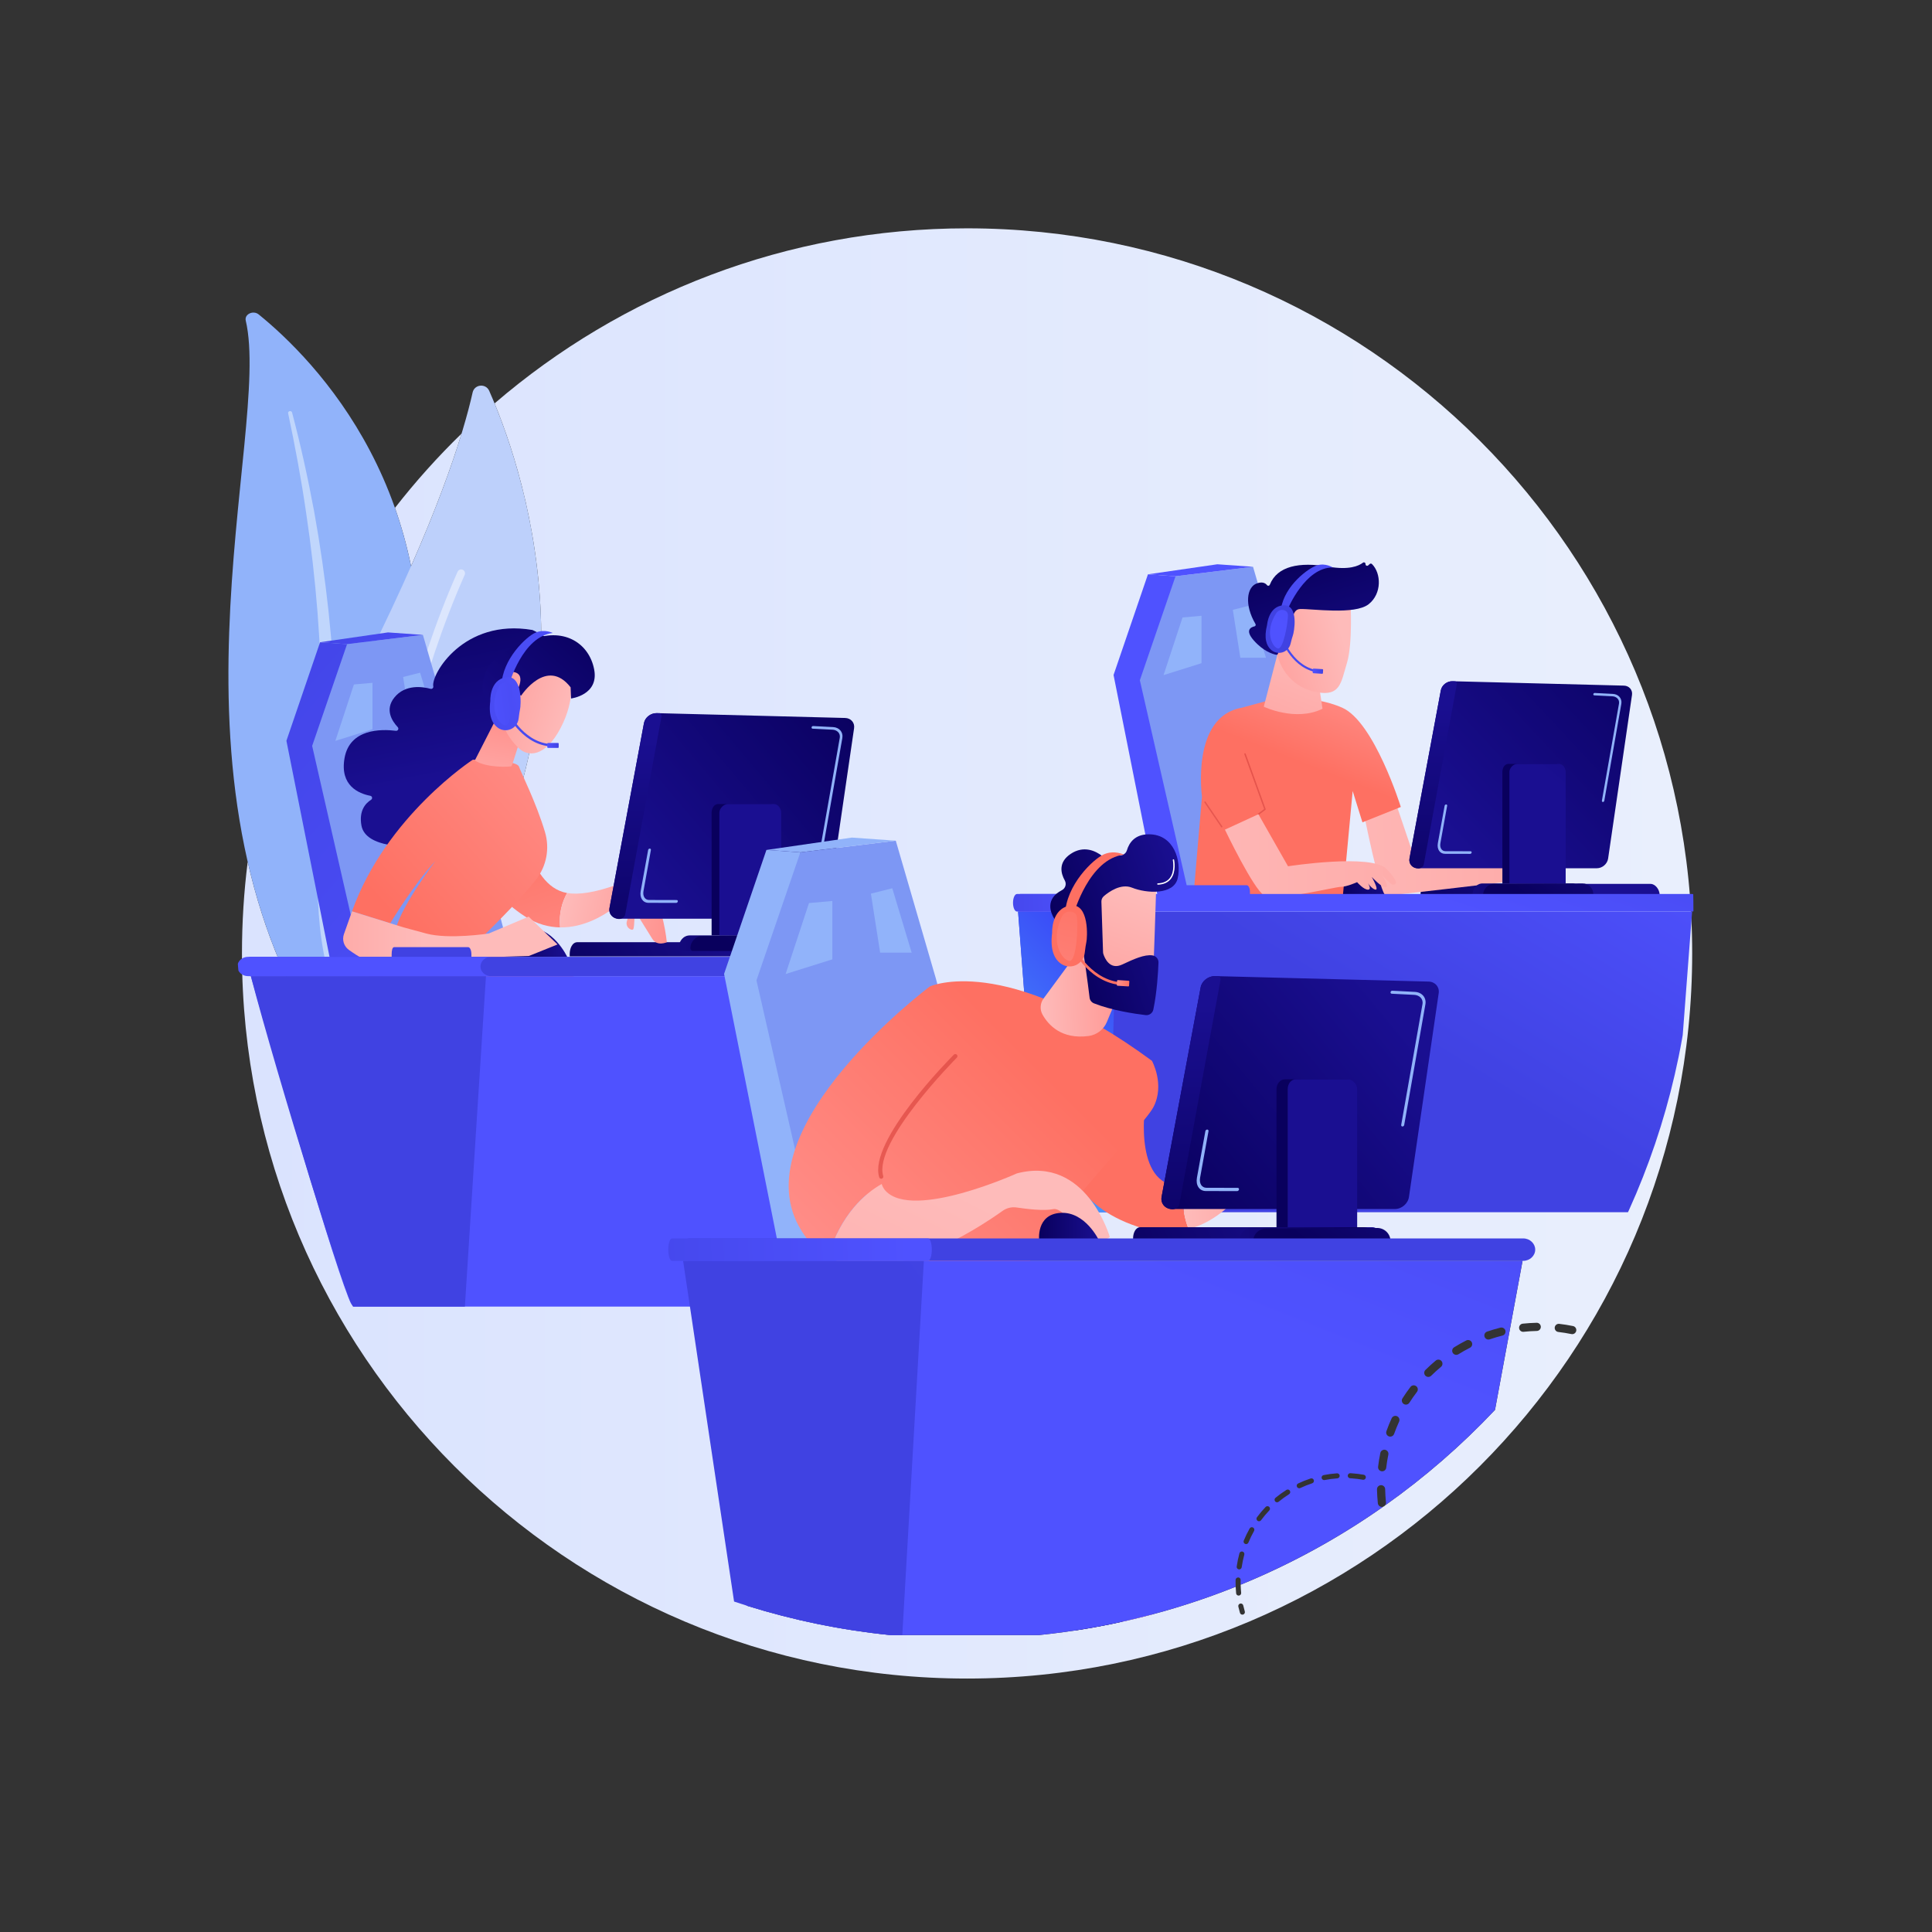 <?xml version="1.0" encoding="UTF-8" standalone="no"?><!-- Generator: Gravit.io --><svg xmlns="http://www.w3.org/2000/svg" xmlns:xlink="http://www.w3.org/1999/xlink" style="isolation:isolate" viewBox="0 0 3710 3710" width="3710pt" height="3710pt"><rect x="0" y="0" width="3710" height="3710" fill="#333333" stroke="none"/><defs><clipPath id="_clipPath_gouIlBQClwjztusExqiLSRZTjp4tV0wO"><rect width="3710" height="3710"/></clipPath></defs><g clip-path="url(#_clipPath_gouIlBQClwjztusExqiLSRZTjp4tV0wO)"><g><clipPath id="_clipPath_s7sLuDOpzjWKfby2lriRKNz8V1ZeBjnz"><path d=" M 0 0 L 0 3710 L 3710 3710 L 3710 0 L 0 0 Z " fill="rgb(255,255,255)"/></clipPath><g clip-path="url(#_clipPath_s7sLuDOpzjWKfby2lriRKNz8V1ZeBjnz)"><linearGradient id="_lgradient_696" x1="0" y1="0" x2="1" y2="0" gradientTransform="matrix(2784.85,0,0,2784.85,464.64,1830.88)" gradientUnits="userSpaceOnUse"><stop offset="0%" stop-opacity="1" style="stop-color:rgb(218,227,254)"/><stop offset="100%" stop-opacity="1" style="stop-color:rgb(233,239,253)"/></linearGradient><path d=" M 1857.06 3223.3 C 1088.05 3223.3 464.64 2599.89 464.64 1830.88 C 464.64 1771.27 468.38 1712.58 475.649 1654.94 C 505.686 1786.15 557.324 1916.29 642.028 2037.17 C 789.727 2247.95 1024.49 2307.53 1024.49 2307.53 L 1024.49 2307.53 L 1024.49 2307.53 C 918.169 2228.73 824.854 2118.58 788.818 1909.61 C 1168.04 1446.93 1023.94 955.326 949.711 774.649 C 1193.42 565.088 1510.43 438.456 1857.06 438.456 C 2626.08 438.456 3249.49 1061.87 3249.49 1830.88 C 3249.49 2599.89 2626.08 3223.3 1857.06 3223.3 Z  M 1709.86 3139.82 L 1994.97 3139.82 C 2127.26 3126.43 2254.04 3094.65 2372.84 3047.02 C 2373.01 3051.25 2373.31 3055.48 2373.74 3059.66 C 2373.99 3062.16 2376.1 3064.02 2378.56 3064.02 C 2378.72 3064.02 2378.89 3064.01 2379.06 3064 C 2381.72 3063.72 2383.66 3061.34 2383.39 3058.68 C 2382.86 3053.54 2382.54 3048.33 2382.41 3043.14 C 2479.6 3003.35 2571.32 2952.92 2656.12 2893.33 C 2657.63 2892.83 2658.93 2891.9 2659.87 2890.69 C 2736.2 2836.68 2806.88 2775.21 2870.85 2707.35 C 2888.49 2612.18 2906.11 2516.88 2923.74 2421.16 L 1311.75 2421.16 C 1352.6 2643.02 1393.48 2862.69 1434.34 3083.47 C 1522.74 3111.11 1614.89 3130.21 1709.86 3139.82 Z  M 2382.69 3079.2 C 2382.33 3079.2 2381.96 3079.24 2381.59 3079.32 C 2378.98 3079.93 2377.35 3082.52 2377.95 3085.13 C 2378.87 3089.15 2379.93 3093.19 2381.09 3097.14 C 2381.71 3099.26 2383.64 3100.62 2385.74 3100.62 C 2386.19 3100.62 2386.65 3100.56 2387.1 3100.43 C 2389.67 3099.67 2391.15 3096.98 2390.39 3094.41 C 2389.29 3090.64 2388.28 3086.79 2387.4 3082.97 C 2386.89 3080.72 2384.9 3079.2 2382.69 3079.2 Z  M 2993.3 2542.13 C 2989.38 2542.13 2986 2545.09 2985.53 2549.07 C 2985.03 2553.38 2988.12 2557.28 2992.43 2557.78 C 3000.83 2558.76 3009.28 2560.11 3017.55 2561.79 C 3018.08 2561.9 3018.6 2561.95 3019.12 2561.95 C 3022.78 2561.95 3026.05 2559.38 3026.81 2555.66 C 3027.67 2551.41 3024.93 2547.26 3020.68 2546.4 C 3011.98 2544.63 3003.08 2543.21 2994.24 2542.18 C 2993.92 2542.14 2993.61 2542.13 2993.3 2542.13 Z  M 2950.98 2540.12 L 2950.81 2540.12 C 2941.92 2540.31 2932.93 2540.88 2924.1 2541.82 C 2919.79 2542.28 2916.67 2546.15 2917.13 2550.46 C 2917.56 2554.49 2920.96 2557.48 2924.92 2557.48 C 2925.2 2557.48 2925.48 2557.47 2925.77 2557.44 C 2934.15 2556.54 2942.69 2556 2951.14 2555.82 C 2955.48 2555.73 2958.92 2552.14 2958.83 2547.8 C 2958.74 2543.53 2955.24 2540.12 2950.98 2540.12 Z  M 789.34 1087.27 C 781.302 1047.59 770.768 1010.27 758.418 975.311 C 797.797 924.815 840.532 877.156 886.376 832.575 C 867.771 893.496 837.745 977.342 789.34 1087.27 Z " fill-rule="evenodd" fill="url(#_lgradient_696)"/><path d=" M 471.898 615.598 C 469.026 603.374 486.221 595.249 496.751 603.788 C 603.671 690.489 860.566 950.12 796.543 1403.84 C 716.216 1973.11 853.545 2180.83 1024.49 2307.53 C 1024.49 2307.53 789.727 2247.95 642.028 2037.17 C 279.395 1519.67 522.954 832.936 471.898 615.598 Z " fill="rgb(145,179,250)"/><path d=" M 934.287 2264.09 C 931.224 2264.09 928.138 2263.25 925.52 2261.52 C 865.493 2221.74 811.003 2174.74 765.823 2121.76 C 743.314 2095.23 723.117 2067.27 705.173 2038.33 C 696.287 2023.83 687.701 2009.19 679.884 1994.25 C 671.751 1979.45 664.593 1964.13 657.786 1948.77 C 630.553 1887.12 616.83 1821.35 612.194 1756.16 C 607.479 1690.83 610.445 1625.96 612.969 1561.56 C 615.911 1497.13 618.582 1432.95 618.056 1368.72 C 617.866 1304.49 614.512 1240.28 609.763 1176.15 C 604.73 1112.02 597.374 1047.99 587.775 984.195 C 578.563 920.342 566.641 856.774 553.265 793.401 C 552.901 791.656 554.185 789.946 556.208 789.547 C 556.499 789.489 556.79 789.462 557.076 789.462 C 558.839 789.462 560.431 790.511 560.842 792.058 C 577.509 854.987 591.368 918.485 603.27 982.276 C 614.818 1046.11 624.031 1110.3 630.971 1174.69 C 632.672 1190.79 634.221 1206.9 635.667 1223.03 C 636.933 1239.16 638.233 1255.3 639.172 1271.45 C 641.264 1303.75 642.686 1336.09 643.435 1368.44 C 643.924 1387.02 644.157 1405.61 644.197 1424.19 C 573.63 1680.62 648.133 1890.57 684.422 1970.68 C 689.079 1980.96 699.028 1986.57 709.095 1986.57 C 709.602 1986.57 710.11 1986.55 710.617 1986.52 C 732.983 2028.4 759.823 2068.62 791.23 2105.75 C 812.653 2131.34 836.267 2155.55 861.756 2178.23 C 868.017 2184 874.74 2189.38 881.208 2194.98 C 887.921 2200.37 894.517 2205.86 901.397 2211.1 C 914.956 2221.77 929.089 2231.93 943.371 2241.96 L 943.414 2241.99 C 949.436 2246.23 950.499 2253.87 945.738 2259.22 C 942.898 2262.42 938.617 2264.09 934.287 2264.09 Z " fill="rgb(192,214,252)"/><path d=" M 728.472 1978.18 C 715.362 1992.09 692.308 1988.09 684.422 1970.68 C 640.906 1874.61 542.436 1591.87 705.063 1266.13 C 842.396 991.058 890.724 828.853 907.56 753.697 C 911.121 737.805 932.899 735.695 939.473 750.596 C 1012 914.99 1203.51 1474.17 728.472 1978.18 Z " fill="rgb(189,208,251)"/><path d=" M 703.352 1968.16 C 703.309 1968.16 703.265 1968.16 703.222 1968.16 C 699.101 1968.1 695.811 1964.7 695.874 1960.58 C 695.946 1955.91 705.037 1488.96 878.712 1097.86 C 879.948 1095.08 882.677 1093.43 885.539 1093.43 C 886.55 1093.43 887.578 1093.64 888.562 1094.07 C 892.329 1095.75 894.026 1100.15 892.354 1103.92 C 719.943 1492.17 710.869 1956.17 710.797 1960.81 C 710.742 1964.44 708.104 1967.43 704.659 1968.04 C 704.234 1968.12 703.798 1968.16 703.352 1968.16 Z " fill="rgb(220,230,253)"/><clipPath id="_clipPath_pqlSYxlWrCgIOK58C9Sy4uJvQnkQCAM0"><path d=" M 3251.85 1747.55 C 3251.85 2520.44 2625.3 3146.99 1852.42 3146.99 C 1079.53 3146.99 452.979 2520.44 452.979 1747.55 C 452.979 974.663 1072.51 424.549 1845.4 424.549 C 2618.29 424.549 3251.85 974.663 3251.85 1747.55 Z " fill="rgb(255,255,255)"/></clipPath><g clip-path="url(#_clipPath_pqlSYxlWrCgIOK58C9Sy4uJvQnkQCAM0)"><linearGradient id="_lgradient_697" x1="0" y1="0" x2="1" y2="0" gradientTransform="matrix(795.449,-504.804,504.804,795.449,2454,1284.68)" gradientUnits="userSpaceOnUse"><stop offset="0%" stop-opacity="1" style="stop-color:rgb(79,82,255)"/><stop offset="100%" stop-opacity="1" style="stop-color:rgb(64,66,226)"/></linearGradient><path d=" M 2257.34 1106.6 L 2204.39 1102.87 L 2138.34 1296.23 L 2224.93 1730.24 L 2307.09 1718.12 L 2257.34 1106.6 Z " fill="url(#_lgradient_697)"/><path d=" M 2573.26 1699.69 L 2468.65 1303.12 L 2406.2 1088.42 L 2257.34 1106.6 L 2188.85 1306.27 L 2282.89 1718.07 L 2573.51 1718.07 L 2573.26 1699.69 Z " fill="rgb(125,151,244)"/><linearGradient id="_lgradient_698" x1="0" y1="0" x2="1" y2="0" gradientTransform="matrix(36.262,-383.013,383.013,36.262,2314.46,998.84)" gradientUnits="userSpaceOnUse"><stop offset="0%" stop-opacity="1" style="stop-color:rgb(79,82,255)"/><stop offset="100%" stop-opacity="1" style="stop-color:rgb(64,66,226)"/></linearGradient><path d=" M 2204.39 1102.87 L 2337.67 1083.57 L 2406.2 1088.42 L 2257.34 1106.6 L 2204.39 1102.87 Z " fill="url(#_lgradient_698)"/><path d=" M 2234.34 1296.42 L 2307.23 1273.53 L 2307.23 1182.47 L 2270.79 1185.71 L 2234.34 1296.42 Z " fill="rgb(145,179,250)"/><path d=" M 2367.39 1171.03 L 2400.71 1162.61 L 2430.99 1263.12 L 2381.79 1263.12 L 2367.39 1171.03 Z " fill="rgb(145,179,250)"/><linearGradient id="_lgradient_699" x1="0" y1="0" x2="1" y2="0" gradientTransform="matrix(319.454,-157.598,157.598,319.454,2727.54,1825.88)" gradientUnits="userSpaceOnUse"><stop offset="0%" stop-opacity="1" style="stop-color:rgb(9,0,93)"/><stop offset="100%" stop-opacity="1" style="stop-color:rgb(26,15,145)"/></linearGradient><path d=" M 3169.67 1697.35 L 2741.36 1697.35 C 2732.05 1697.35 2727.81 1708.69 2727.81 1718 L 2727.81 1722.17 L 3186.96 1722.17 L 3186.96 1718 C 3186.96 1708.69 3178.98 1697.35 3169.67 1697.35 Z " fill="url(#_lgradient_699)"/><linearGradient id="_lgradient_700" x1="0" y1="0" x2="1" y2="0" gradientTransform="matrix(110.968,0,0,110.968,2572.97,1696.46)" gradientUnits="userSpaceOnUse"><stop offset="0%" stop-opacity="1" style="stop-color:rgb(9,0,93)"/><stop offset="100%" stop-opacity="1" style="stop-color:rgb(26,15,145)"/></linearGradient><path d=" M 2573.27 1722.17 L 2683.94 1722.17 C 2683.94 1722.17 2658.81 1668.17 2612.83 1670.85 C 2566.86 1673.52 2573.27 1722.17 2573.27 1722.17 Z " fill="url(#_lgradient_700)"/><linearGradient id="_lgradient_701" x1="0" y1="0" x2="1" y2="0" gradientTransform="matrix(1233.16,-20.553,20.553,1233.16,2461.81,1629.43)" gradientUnits="userSpaceOnUse"><stop offset="0%" stop-opacity="1" style="stop-color:rgb(254,187,186)"/><stop offset="100%" stop-opacity="1" style="stop-color:rgb(255,146,142)"/></linearGradient><path d=" M 2617.84 1556.3 C 2617.84 1556.3 2649.95 1719.76 2661.57 1719.76 C 2673.18 1719.76 2888.39 1694.01 2888.39 1694.01 L 2888.39 1647.41 L 2718.17 1653.66 L 2677.05 1532.19 L 2617.84 1556.3 Z " fill="url(#_lgradient_701)"/><linearGradient id="_lgradient_702" x1="0" y1="0" x2="1" y2="0" gradientTransform="matrix(-72.523,183.574,-183.574,-72.523,2582.32,1285.86)" gradientUnits="userSpaceOnUse"><stop offset="0%" stop-opacity="1" style="stop-color:rgb(255,146,142)"/><stop offset="100%" stop-opacity="1" style="stop-color:rgb(254,112,98)"/></linearGradient><path d=" M 2577.43 1733.59 L 2290.71 1733.59 L 2308.13 1529.73 C 2308.13 1529.73 2286.69 1376.06 2384.5 1359.06 C 2442.11 1343.39 2442.11 1343.33 2442.11 1343.33 C 2442.11 1343.33 2515.8 1331.77 2577.43 1358.97 C 2639.06 1386.18 2689.97 1549.62 2689.97 1549.62 L 2616.28 1579.09 L 2597.52 1519.01 L 2577.43 1733.59 Z " fill="url(#_lgradient_702)"/><linearGradient id="_lgradient_703" x1="0" y1="0" x2="1" y2="0" gradientTransform="matrix(-152.488,376.799,-376.799,-152.488,2529.23,1225.33)" gradientUnits="userSpaceOnUse"><stop offset="0%" stop-opacity="1" style="stop-color:rgb(254,187,186)"/><stop offset="100%" stop-opacity="1" style="stop-color:rgb(255,146,142)"/></linearGradient><path d=" M 2456.01 1244.95 L 2426.83 1357.03 C 2426.83 1357.03 2487.82 1386.47 2539.61 1360.99 L 2523.26 1252.33 L 2456.01 1244.95 Z " fill="url(#_lgradient_703)"/><linearGradient id="_lgradient_704" x1="0" y1="0" x2="1" y2="0" gradientTransform="matrix(-223.413,69.064,-69.064,-223.413,2577.01,1218.46)" gradientUnits="userSpaceOnUse"><stop offset="0%" stop-opacity="1" style="stop-color:rgb(254,187,186)"/><stop offset="100%" stop-opacity="1" style="stop-color:rgb(255,146,142)"/></linearGradient><path d=" M 2593.35 1154.48 C 2593.35 1154.48 2598 1235.73 2586.5 1273.24 C 2574.99 1310.74 2574.12 1337.51 2528.9 1329.24 C 2483.67 1320.97 2455.68 1286.6 2449.79 1242.84 C 2449.79 1242.84 2440.21 1175.23 2455.55 1154.64 C 2470.88 1134.05 2593.35 1154.48 2593.35 1154.48 Z " fill="url(#_lgradient_704)"/><linearGradient id="_lgradient_705" x1="0" y1="0" x2="1" y2="0" gradientTransform="matrix(85.226,268.782,-268.782,85.226,2493.28,1067.66)" gradientUnits="userSpaceOnUse"><stop offset="0%" stop-opacity="1" style="stop-color:rgb(9,0,93)"/><stop offset="100%" stop-opacity="1" style="stop-color:rgb(26,15,145)"/></linearGradient><path d=" M 2474.02 1221.87 L 2476.83 1221.7 C 2480.41 1221.48 2483.08 1218.3 2482.64 1214.74 C 2480.91 1200.95 2479.02 1170.11 2496.39 1169.49 C 2518.78 1168.69 2601.61 1181.39 2628.31 1160.18 C 2653.97 1139.8 2652.33 1100.67 2634.61 1083.18 C 2633.43 1082.01 2631.56 1081.91 2630.32 1083.02 L 2627.31 1085.72 C 2625.25 1087.57 2621.99 1085.97 2622.18 1083.21 C 2622.37 1080.56 2619.36 1078.92 2617.26 1080.54 C 2609.13 1086.84 2590.45 1095.01 2551.06 1088.21 C 2495.07 1078.55 2452.58 1086.99 2438.36 1122.89 C 2437.46 1125.17 2434.54 1125.55 2433.01 1123.63 C 2430.01 1119.84 2424.23 1116.45 2413.38 1120.36 C 2394.52 1127.15 2388.83 1160.73 2410.87 1198.2 C 2411.91 1199.98 2411.04 1202.31 2409.02 1202.77 C 2401.93 1204.39 2390.13 1210.1 2407.87 1230.07 C 2426.23 1250.72 2443.67 1256.01 2450.64 1257.35 C 2452.37 1257.68 2454.01 1256.49 2454.25 1254.74 L 2458.98 1220.31 C 2459.25 1218.36 2461.25 1217.16 2463.09 1217.84 L 2474.02 1221.87 Z " fill="url(#_lgradient_705)"/><linearGradient id="_lgradient_706" x1="0" y1="0" x2="1" y2="0" gradientTransform="matrix(79.048,-53.592,53.592,79.048,2446.92,1293.56)" gradientUnits="userSpaceOnUse"><stop offset="0%" stop-opacity="1" style="stop-color:rgb(79,82,255)"/><stop offset="100%" stop-opacity="1" style="stop-color:rgb(64,66,226)"/></linearGradient><path d=" M 2533.92 1291.69 C 2481.43 1286.71 2460.51 1227.97 2460.3 1227.37 L 2464.1 1226.06 C 2464.3 1226.63 2484.41 1282.96 2534.3 1287.69 L 2533.92 1291.69 Z " fill="url(#_lgradient_706)"/><linearGradient id="_lgradient_707" x1="0" y1="0" x2="1" y2="0" gradientTransform="matrix(20.103,0,0,20.103,2520.7,1288.87)" gradientUnits="userSpaceOnUse"><stop offset="0%" stop-opacity="1" style="stop-color:rgb(79,82,255)"/><stop offset="100%" stop-opacity="1" style="stop-color:rgb(64,66,226)"/></linearGradient><path d=" M 2539 1293.87 L 2521.93 1292.78 C 2521.21 1292.74 2520.65 1292.11 2520.7 1291.39 L 2521.1 1285.1 C 2521.15 1284.38 2521.77 1283.83 2522.49 1283.88 L 2539.57 1284.97 C 2540.29 1285.01 2540.84 1285.64 2540.8 1286.36 L 2540.4 1292.64 C 2540.35 1293.37 2539.72 1293.92 2539 1293.87 Z " fill="url(#_lgradient_707)"/><linearGradient id="_lgradient_708" x1="0" y1="0" x2="1" y2="0" gradientTransform="matrix(-559.439,92.429,-92.429,-559.439,2698.95,1095.2)" gradientUnits="userSpaceOnUse"><stop offset="0%" stop-opacity="1" style="stop-color:rgb(79,82,255)"/><stop offset="100%" stop-opacity="1" style="stop-color:rgb(64,66,226)"/></linearGradient><path d=" M 2473.25 1168.92 C 2473.25 1168.92 2506.17 1089.36 2559.22 1089.71 C 2559.22 1089.71 2545.87 1080.67 2529.27 1085.59 C 2512.67 1090.51 2466.67 1124.51 2459.97 1168.92 C 2469.8 1174.02 2473.25 1168.92 2473.25 1168.92 Z " fill="url(#_lgradient_708)"/><linearGradient id="_lgradient_709" x1="0" y1="0" x2="1" y2="0" gradientTransform="matrix(-62.891,113.884,-113.884,-62.891,2616.45,923.06)" gradientUnits="userSpaceOnUse"><stop offset="0%" stop-opacity="1" style="stop-color:rgb(79,82,255)"/><stop offset="100%" stop-opacity="1" style="stop-color:rgb(64,66,226)"/></linearGradient><path d=" M 2465.33 1162.41 C 2435.86 1163.3 2433.18 1199.92 2433.18 1199.92 C 2426.64 1225.71 2432.04 1239.98 2440.76 1247.83 C 2446.72 1253.19 2455.06 1255.03 2462.72 1252.68 C 2470.38 1250.33 2476.25 1244.14 2478.19 1236.36 C 2479.93 1229.33 2481.7 1222.67 2482.64 1220.36 C 2484.91 1214.76 2494.81 1161.51 2465.33 1162.41 Z " fill="url(#_lgradient_709)"/><linearGradient id="_lgradient_710" x1="0" y1="0" x2="1" y2="0" gradientTransform="matrix(181.875,-305.957,305.957,181.875,2459.88,1201.51)" gradientUnits="userSpaceOnUse"><stop offset="0%" stop-opacity="1" style="stop-color:rgb(79,82,255)"/><stop offset="100%" stop-opacity="1" style="stop-color:rgb(64,66,226)"/></linearGradient><path d=" M 2466.38 1171.96 C 2460.65 1169.92 2454.28 1172.06 2450.95 1177.17 C 2427.16 1213.68 2443.66 1242.92 2453.83 1245.21 C 2464.55 1247.63 2473.26 1195.57 2473.25 1181.83 C 2473.25 1176.08 2470.07 1173.28 2466.38 1171.96 Z " fill="url(#_lgradient_710)"/><linearGradient id="_lgradient_711" x1="0" y1="0" x2="1" y2="0" gradientTransform="matrix(-369.654,678.544,-678.544,-369.654,2559.56,1142.53)" gradientUnits="userSpaceOnUse"><stop offset="0%" stop-opacity="1" style="stop-color:rgb(225,71,61)"/><stop offset="100%" stop-opacity="1" style="stop-color:rgb(233,96,90)"/></linearGradient><path d=" M 2346.09 1588.91 C 2345.66 1588.91 2345.24 1588.7 2344.98 1588.32 L 2312.83 1540.98 C 2312.41 1540.37 2312.57 1539.54 2313.18 1539.12 C 2313.79 1538.7 2314.63 1538.86 2315.04 1539.48 L 2347.2 1586.81 C 2347.61 1587.43 2347.45 1588.26 2346.84 1588.67 C 2346.61 1588.83 2346.35 1588.91 2346.09 1588.91 Z " fill="url(#_lgradient_711)"/><linearGradient id="_lgradient_712" x1="0" y1="0" x2="1" y2="0" gradientTransform="matrix(-369.654,678.544,-678.544,-369.654,2594.75,1161.7)" gradientUnits="userSpaceOnUse"><stop offset="0%" stop-opacity="1" style="stop-color:rgb(225,71,61)"/><stop offset="100%" stop-opacity="1" style="stop-color:rgb(233,96,90)"/></linearGradient><path d=" M 2416.51 1564.9 C 2416.11 1564.9 2415.7 1564.71 2415.44 1564.36 C 2415 1563.77 2415.12 1562.93 2415.71 1562.48 L 2427.56 1553.59 L 2389.49 1448.24 C 2389.24 1447.54 2389.6 1446.77 2390.29 1446.52 C 2390.99 1446.27 2391.76 1446.63 2392.01 1447.33 L 2430.42 1553.62 C 2430.62 1554.17 2430.43 1554.79 2429.96 1555.14 L 2417.32 1564.63 C 2417.08 1564.81 2416.79 1564.9 2416.51 1564.9 Z " fill="url(#_lgradient_712)"/><linearGradient id="_lgradient_713" x1="0" y1="0" x2="1" y2="0" gradientTransform="matrix(1497.49,-24.958,24.958,1497.49,2162.15,1647.6)" gradientUnits="userSpaceOnUse"><stop offset="0%" stop-opacity="1" style="stop-color:rgb(254,187,186)"/><stop offset="100%" stop-opacity="1" style="stop-color:rgb(255,146,142)"/></linearGradient><path d=" M 2352.21 1593.15 L 2416.51 1563.56 L 2473.37 1663.49 C 2473.37 1663.49 2634.14 1638.48 2662.73 1668.85 C 2691.31 1699.22 2677.91 1698.77 2674.34 1698.77 C 2670.77 1698.77 2654.24 1680.91 2654.24 1680.91 C 2654.24 1680.91 2668.73 1702.7 2660.94 1703.68 C 2653.15 1704.66 2634.14 1684.03 2634.14 1684.03 C 2634.14 1684.03 2649.78 1711.27 2640.4 1708.15 C 2631.02 1705.02 2623.43 1690.28 2623.43 1690.28 C 2623.43 1690.28 2635.93 1707.75 2627.45 1708.4 C 2618.96 1709.04 2606.01 1694.01 2606.01 1694.01 C 2606.01 1694.01 2586.14 1703.01 2574.75 1703.01 C 2563.36 1703.01 2448.58 1731.67 2427.82 1719.76 C 2407.05 1707.85 2352.21 1593.15 2352.21 1593.15 Z " fill="url(#_lgradient_713)"/><linearGradient id="_lgradient_714" x1="0" y1="0" x2="1" y2="0" gradientTransform="matrix(-433.418,402.824,-402.824,-433.418,3223.85,1212.12)" gradientUnits="userSpaceOnUse"><stop offset="0%" stop-opacity="1" style="stop-color:rgb(9,0,93)"/><stop offset="100%" stop-opacity="1" style="stop-color:rgb(26,15,145)"/></linearGradient><path d=" M 3133.92 1334.39 L 3088.04 1648.7 C 3086.54 1658.97 3076.9 1667.29 3066.47 1667.29 L 2722.98 1667.28 C 2712.01 1667.28 2704.71 1658.76 2706.67 1648.2 L 2766.85 1325.45 C 2768.68 1315.63 2778.68 1307.88 2789.18 1308.15 L 3118.37 1316.6 C 3128.37 1316.85 3135.32 1324.82 3133.92 1334.39 Z " fill="url(#_lgradient_714)"/><linearGradient id="_lgradient_715" x1="0" y1="0" x2="1" y2="0" gradientTransform="matrix(-6.499,-428.894,428.894,-6.499,2756.45,1780.43)" gradientUnits="userSpaceOnUse"><stop offset="0%" stop-opacity="1" style="stop-color:rgb(9,0,93)"/><stop offset="100%" stop-opacity="1" style="stop-color:rgb(26,15,145)"/></linearGradient><path d=" M 2797.46 1314.06 L 2734.05 1659.96 C 2733.26 1664.27 2728.18 1667.79 2723.72 1667.79 C 2712.75 1667.79 2704.63 1659.15 2706.61 1648.54 L 2766.83 1325.54 C 2768.68 1315.67 2778.68 1307.88 2789.18 1308.15 L 2794.96 1308.3 C 2796.8 1309.63 2797.88 1311.75 2797.46 1314.06 Z " fill="url(#_lgradient_715)"/><path d=" M 3077.97 1540.06 C 3076.7 1540.01 3075.85 1538.9 3076.09 1537.57 L 3108.9 1351.35 C 3110.39 1342.9 3103.71 1337.47 3096.38 1337.09 L 3061.49 1335.31 C 3060.24 1335.25 3059.41 1334.17 3059.64 1332.89 C 3059.87 1331.62 3061.07 1330.64 3062.33 1330.7 L 3097.2 1332.49 C 3108.08 1333.05 3115.2 1341.43 3113.42 1351.57 L 3080.71 1537.74 C 3080.47 1539.07 3079.25 1540.1 3077.97 1540.06 Z " fill="rgb(145,179,250)"/><path d=" M 2823.11 1639.68 L 2774.78 1639.58 C 2764.87 1639.56 2758.99 1630.72 2761.1 1619.04 L 2774.12 1547.22 C 2774.37 1545.86 2775.65 1544.76 2776.99 1544.77 C 2778.32 1544.78 2779.2 1545.9 2778.96 1547.26 L 2765.98 1619.06 C 2764.39 1627.87 2768.56 1634.53 2775.68 1634.55 L 2823.98 1634.66 C 2825.32 1634.67 2826.21 1635.79 2825.97 1637.18 C 2825.73 1638.56 2824.45 1639.68 2823.11 1639.68 Z " fill="rgb(145,179,250)"/><linearGradient id="_lgradient_716" x1="0" y1="0" x2="1" y2="0" gradientTransform="matrix(-313.832,3.531,-3.531,-313.832,3018.8,1708.63)" gradientUnits="userSpaceOnUse"><stop offset="0%" stop-opacity="1" style="stop-color:rgb(9,0,93)"/><stop offset="100%" stop-opacity="1" style="stop-color:rgb(26,15,145)"/></linearGradient><path d=" M 3036.94 1717.24 L 3036.94 1721.38 L 2953.81 1723.47 L 2832.96 1723.47 C 2830.05 1723.47 2827.68 1720.79 2827.68 1717.87 C 2827.68 1706.53 2835.67 1696.46 2847.03 1696.46 L 3017.63 1696.46 C 3019.09 1696.46 3020.82 1696.47 3022.12 1696.75 C 3031.08 1698.82 3036.94 1707.36 3036.94 1717.24 Z " fill="url(#_lgradient_716)"/><linearGradient id="_lgradient_717" x1="0" y1="0" x2="1" y2="0" gradientTransform="matrix(142.837,-190.449,190.449,142.837,2941.74,1732.04)" gradientUnits="userSpaceOnUse"><stop offset="0%" stop-opacity="1" style="stop-color:rgb(9,0,93)"/><stop offset="100%" stop-opacity="1" style="stop-color:rgb(26,15,145)"/></linearGradient><path d=" M 3059.63 1716.92 C 3059.6 1705.58 3050.37 1696.47 3039.01 1696.52 L 3021.77 1696.59 L 2953.71 1696.91 L 2868.42 1697.41 C 2857.08 1697.46 2847.92 1707.6 2847.94 1718.94 C 2847.96 1721.18 2849.78 1723.47 2852.02 1723.47 L 3055.56 1723.47 C 3056.64 1723.47 3057.68 1722.56 3058.45 1721.79 C 3059.21 1721.02 3059.64 1719.74 3059.63 1718.66 L 3059.63 1716.92 Z " fill="url(#_lgradient_717)"/><linearGradient id="_lgradient_718" x1="0" y1="0" x2="1" y2="0" gradientTransform="matrix(376.214,-176.775,176.775,376.214,2953.76,1576.2)" gradientUnits="userSpaceOnUse"><stop offset="0%" stop-opacity="1" style="stop-color:rgb(9,0,93)"/><stop offset="100%" stop-opacity="1" style="stop-color:rgb(26,15,145)"/></linearGradient><path d=" M 2896.91 1466.89 C 2889.13 1466.89 2885.02 1474.7 2885.02 1482.48 L 2885.02 1696.46 L 2989.67 1696.46 L 2989.67 1466.89 L 2896.91 1466.89 Z " fill="url(#_lgradient_718)"/><linearGradient id="_lgradient_719" x1="0" y1="0" x2="1" y2="0" gradientTransform="matrix(-262.897,317.289,-317.289,-262.897,3270.4,1203.26)" gradientUnits="userSpaceOnUse"><stop offset="0%" stop-opacity="1" style="stop-color:rgb(9,0,93)"/><stop offset="100%" stop-opacity="1" style="stop-color:rgb(26,15,145)"/></linearGradient><path d=" M 2993.4 1466.89 L 2913.69 1466.89 C 2905.91 1466.89 2898.52 1474.7 2898.52 1482.48 L 2898.52 1696.46 L 3006.55 1696.46 L 3006.55 1482.48 C 3006.55 1474.7 3001.18 1466.89 2993.4 1466.89 Z " fill="url(#_lgradient_719)"/><linearGradient id="_lgradient_720" x1="0" y1="0" x2="1" y2="0" gradientTransform="matrix(-311.041,515.002,-515.002,-311.041,2942.13,1435.5)" gradientUnits="userSpaceOnUse"><stop offset="0%" stop-opacity="1" style="stop-color:rgb(79,82,255)"/><stop offset="100%" stop-opacity="1" style="stop-color:rgb(64,66,226)"/></linearGradient><path d=" M 2902.22 1750.47 L 2714.81 1750.47 L 2489.54 1750.47 L 2367.66 1750.47 L 1954.98 1750.47 C 1969.18 1939.53 1983.38 2121.86 1997.57 2307.65 C 1998.4 2318.49 2002.75 2327.77 2006.69 2327.77 L 2419.37 2327.77 L 2438.15 2327.77 L 2766.52 2327.77 L 2850.82 2327.77 L 3197.97 2327.77 C 3201.92 2327.77 3205.95 2318.49 3206.79 2307.65 C 3220.98 2121.86 3235.18 1939.53 3249.37 1750.47 L 2902.22 1750.47 Z " fill="url(#_lgradient_720)"/><linearGradient id="_lgradient_721" x1="0" y1="0" x2="1" y2="0" gradientTransform="matrix(516.333,-502.746,502.746,516.333,1700.46,2371)" gradientUnits="userSpaceOnUse"><stop offset="0%" stop-opacity="1" style="stop-color:rgb(83,216,255)"/><stop offset="100%" stop-opacity="1" style="stop-color:rgb(56,64,247)"/></linearGradient><path d=" M 2144.64 1750.47 C 2138.97 1939.53 2133.31 2135.34 2127.64 2327.77 L 2006.69 2327.77 C 2002.75 2327.77 1998.4 2318.49 1997.57 2307.65 C 1983.38 2121.86 1969.18 1939.53 1954.98 1750.47 L 2144.64 1750.47 Z " fill="url(#_lgradient_721)"/><linearGradient id="_lgradient_722" x1="0" y1="0" x2="1" y2="0" gradientTransform="matrix(151.846,-471.401,471.401,151.846,2618.25,1691.1)" gradientUnits="userSpaceOnUse"><stop offset="0%" stop-opacity="1" style="stop-color:rgb(79,82,255)"/><stop offset="100%" stop-opacity="1" style="stop-color:rgb(64,66,226)"/></linearGradient><path d=" M 3249.81 1716.71 L 2899.87 1716.71 L 2719.13 1716.71 L 2520.9 1716.71 L 2489.98 1716.71 L 2400.28 1716.71 L 2400.28 1712.62 C 2400.28 1704.84 2397.17 1699.83 2393.96 1699.83 L 2246.2 1699.83 C 2242.99 1699.83 2241.34 1704.84 2241.34 1712.62 L 2241.34 1716.71 L 1959.31 1716.71 C 1955.1 1716.71 1951.69 1724.19 1951.69 1733.59 C 1951.69 1742.99 1955.1 1750.47 1959.31 1750.47 L 2357.77 1750.47 L 2369.2 1750.47 L 2489.98 1750.47 L 2520.9 1750.47 L 2719.13 1750.47 L 2899.87 1750.47 L 3249.81 1750.47 C 3254.02 1750.47 3257.43 1742.99 3257.43 1733.59 C 3257.43 1724.19 3254.02 1716.71 3249.81 1716.71 Z " fill="url(#_lgradient_722)"/><linearGradient id="_lgradient_723" x1="0" y1="0" x2="1" y2="0" gradientTransform="matrix(-274.827,3.093,-3.093,-274.827,2112.72,1732.78)" gradientUnits="userSpaceOnUse"><stop offset="0%" stop-opacity="1" style="stop-color:rgb(79,82,255)"/><stop offset="100%" stop-opacity="1" style="stop-color:rgb(64,66,226)"/></linearGradient><path d=" M 2120.65 1733.59 C 2120.65 1724.27 2124.09 1716.71 2128.34 1716.71 L 1952.97 1716.71 C 1948.73 1716.71 1945.28 1724.27 1945.28 1733.59 C 1945.28 1742.92 1948.73 1750.47 1952.97 1750.47 L 2128.34 1750.47 C 2124.09 1750.47 2120.65 1742.92 2120.65 1733.59 Z " fill="url(#_lgradient_723)"/><linearGradient id="_lgradient_724" x1="0" y1="0" x2="1" y2="0" gradientTransform="matrix(-1141.21,-1009.44,1009.44,-1141.21,1328.16,2141.43)" gradientUnits="userSpaceOnUse"><stop offset="0%" stop-opacity="1" style="stop-color:rgb(79,82,255)"/><stop offset="100%" stop-opacity="1" style="stop-color:rgb(64,66,226)"/></linearGradient><path d=" M 666.447 1236.96 L 614.634 1233.3 L 550.001 1422.51 L 634.733 1847.22 L 715.131 1835.36 L 666.447 1236.96 Z " fill="url(#_lgradient_724)"/><path d=" M 975.587 1817.32 L 873.223 1429.26 L 812.115 1219.17 L 666.447 1236.96 L 599.423 1432.34 L 691.45 1835.3 L 975.835 1835.3 L 975.587 1817.32 Z " fill="rgb(125,151,244)"/><linearGradient id="_lgradient_725" x1="0" y1="0" x2="1" y2="0" gradientTransform="matrix(-333.472,-294.969,294.969,-333.472,910.149,1400.29)" gradientUnits="userSpaceOnUse"><stop offset="0%" stop-opacity="1" style="stop-color:rgb(79,82,255)"/><stop offset="100%" stop-opacity="1" style="stop-color:rgb(64,66,226)"/></linearGradient><path d=" M 614.634 1233.3 L 745.051 1214.42 L 812.115 1219.17 L 666.447 1236.96 L 614.634 1233.3 Z " fill="url(#_lgradient_725)"/><path d=" M 643.946 1422.71 L 715.272 1400.3 L 715.272 1311.2 L 679.609 1314.37 L 643.946 1422.71 Z " fill="rgb(145,179,250)"/><path d=" M 774.137 1300 L 806.744 1291.76 L 836.372 1390.11 L 788.23 1390.11 L 774.137 1300 Z " fill="rgb(145,179,250)"/><linearGradient id="_lgradient_726" x1="0" y1="0" x2="1" y2="0" gradientTransform="matrix(351.128,-173.224,173.224,351.128,1093.69,1950.56)" gradientUnits="userSpaceOnUse"><stop offset="0%" stop-opacity="1" style="stop-color:rgb(9,0,93)"/><stop offset="100%" stop-opacity="1" style="stop-color:rgb(26,15,145)"/></linearGradient><path d=" M 1579.65 1809.28 L 1108.88 1809.28 C 1098.64 1809.28 1093.98 1821.75 1093.98 1831.99 L 1093.98 1836.56 L 1598.66 1836.56 L 1598.66 1831.99 C 1598.66 1821.75 1589.89 1809.28 1579.65 1809.28 Z " fill="url(#_lgradient_726)"/><linearGradient id="_lgradient_727" x1="0" y1="0" x2="1" y2="0" gradientTransform="matrix(121.97,0,0,121.97,967.286,1809.28)" gradientUnits="userSpaceOnUse"><stop offset="0%" stop-opacity="1" style="stop-color:rgb(9,0,93)"/><stop offset="100%" stop-opacity="1" style="stop-color:rgb(26,15,145)"/></linearGradient><path d=" M 967.622 1837.54 L 1089.26 1837.54 C 1089.26 1837.54 1061.64 1778.19 1011.1 1781.13 C 960.571 1784.07 967.622 1837.54 967.622 1837.54 Z " fill="url(#_lgradient_727)"/><linearGradient id="_lgradient_728" x1="0" y1="0" x2="1" y2="0" gradientTransform="matrix(-117.413,-332.445,332.445,-117.413,1091.69,1922.3)" gradientUnits="userSpaceOnUse"><stop offset="0%" stop-opacity="1" style="stop-color:rgb(255,146,142)"/><stop offset="100%" stop-opacity="1" style="stop-color:rgb(254,112,98)"/></linearGradient><path d=" M 1088.99 1714.83 C 1009.46 1701.28 997.158 1549.42 999.732 1544.77 L 927.047 1633.35 C 927.047 1633.35 917.727 1701.82 1008.5 1760.05 C 1031.47 1774.78 1054.26 1780.5 1075.51 1780.87 C 1072.75 1753.7 1079.76 1731.53 1088.99 1714.83 Z " fill="url(#_lgradient_728)"/><linearGradient id="_lgradient_729" x1="0" y1="0" x2="1" y2="0" gradientTransform="matrix(206.751,48.196,-48.196,206.751,1082.57,1723.28)" gradientUnits="userSpaceOnUse"><stop offset="0%" stop-opacity="1" style="stop-color:rgb(254,187,186)"/><stop offset="100%" stop-opacity="1" style="stop-color:rgb(255,146,142)"/></linearGradient><path d=" M 1249.44 1712.48 C 1224.95 1685.33 1187.1 1697.94 1187.1 1697.94 C 1142.06 1714.39 1110.62 1718.52 1088.99 1714.83 C 1079.76 1731.53 1072.75 1753.7 1075.51 1780.87 C 1121.48 1781.67 1160.19 1757.29 1177.59 1744.2 C 1183.85 1739.49 1192.76 1740.5 1197.65 1746.63 C 1202.62 1752.85 1206.99 1760.81 1204.31 1767.48 C 1199.01 1780.65 1213.85 1788.69 1216.2 1784.01 C 1218.55 1779.34 1218.78 1748.43 1218.78 1748.43 C 1218.78 1748.43 1243.04 1787.69 1252.56 1802.83 C 1262.08 1817.96 1280.49 1809.34 1280.49 1809.34 C 1280.49 1809.34 1273.92 1739.62 1249.44 1712.48 Z " fill="url(#_lgradient_729)"/><linearGradient id="_lgradient_730" x1="0" y1="0" x2="1" y2="0" gradientTransform="matrix(-63.13,-397.11,-397.11,63.131,892.305,2392.37)" gradientUnits="userSpaceOnUse"><stop offset="0%" stop-opacity="1" style="stop-color:rgb(83,216,255)"/><stop offset="100%" stop-opacity="1" style="stop-color:rgb(56,64,247)"/></linearGradient><path d=" M 854.899 2406.88 L 884.108 2406.88 L 884.108 2091.01 L 854.899 2091.01 L 854.899 2406.88 Z " fill="url(#_lgradient_730)"/><linearGradient id="_lgradient_731" x1="0" y1="0" x2="1" y2="0" gradientTransform="matrix(-63.131,-397.113,-397.113,63.131,866.989,2396.39)" gradientUnits="userSpaceOnUse"><stop offset="0%" stop-opacity="1" style="stop-color:rgb(83,216,255)"/><stop offset="100%" stop-opacity="1" style="stop-color:rgb(56,64,247)"/></linearGradient><path d=" M 741.591 2412.97 L 997.416 2412.97 C 997.416 2402.47 988.903 2393.96 978.403 2393.96 L 760.604 2393.96 C 750.104 2393.96 741.591 2402.47 741.591 2412.97 Z " fill="url(#_lgradient_731)"/><linearGradient id="_lgradient_732" x1="0" y1="0" x2="1" y2="0" gradientTransform="matrix(-63.13,-397.109,-397.109,63.13,915.766,2388.64)" gradientUnits="userSpaceOnUse"><stop offset="0%" stop-opacity="1" style="stop-color:rgb(83,216,255)"/><stop offset="100%" stop-opacity="1" style="stop-color:rgb(56,64,247)"/></linearGradient><path d=" M 703.624 2080.04 C 703.624 2097.32 717.759 2111.45 735.035 2111.45 L 993.863 2111.45 C 1011.14 2111.45 1025.27 2097.32 1025.27 2080.04 L 1025.27 2051.64 C 1025.27 2034.36 1011.14 2020.23 993.863 2020.23 L 735.035 2020.23 C 717.759 2020.23 703.624 2034.36 703.624 2051.64 L 703.624 2080.04 Z " fill="url(#_lgradient_732)"/><linearGradient id="_lgradient_733" x1="0" y1="0" x2="1" y2="0" gradientTransform="matrix(-207.683,0,0,207.683,1188.26,2139.53)" gradientUnits="userSpaceOnUse"><stop offset="0%" stop-opacity="1" style="stop-color:rgb(254,187,186)"/><stop offset="100%" stop-opacity="1" style="stop-color:rgb(255,146,142)"/></linearGradient><path d=" M 1085.14 1880.39 C 1085.14 1880.39 1128.54 1887.12 1177.34 1919.74 C 1185.02 1924.87 1189.23 1933.82 1188.07 1942.99 C 1182.23 1989.27 1158.2 2139.08 1078.98 2285.4 C 1074.8 2293.12 1073.6 2302.1 1075.44 2310.68 L 1089.21 2374.73 L 1114.73 2398.67 L 1048.99 2398.67 L 1005.21 2280.2 L 1023.93 2274.28 C 1038.44 2269.69 1048.4 2256.35 1048.67 2241.13 L 1050.86 2114.05 C 1048.99 2057.43 1085.58 2018.37 1085.58 2018.37 L 980.578 2013.26 L 1085.14 1880.39 Z " fill="url(#_lgradient_733)"/><linearGradient id="_lgradient_734" x1="0" y1="0" x2="1" y2="0" gradientTransform="matrix(30.547,468.385,468.385,-30.547,1061.19,2274.85)" gradientUnits="userSpaceOnUse"><stop offset="0%" stop-opacity="1" style="stop-color:rgb(203,35,109)"/><stop offset="100%" stop-opacity="1" style="stop-color:rgb(76,36,109)"/></linearGradient><path d=" M 1140.41 2410.22 C 1146.39 2418.06 1075.96 2428.4 1040.38 2411.26 C 1040.38 2411.26 991.053 2325.44 991.053 2281.25 C 991.053 2281.25 994.968 2272.24 1023.93 2274.28 C 1023.93 2274.28 1040.49 2375.9 1057.98 2387.28 C 1075.47 2398.67 1106.91 2388.43 1106.91 2388.43 C 1106.91 2388.43 1131.57 2398.66 1140.41 2410.22 Z " fill="url(#_lgradient_734)"/><linearGradient id="_lgradient_735" x1="0" y1="0" x2="1" y2="0" gradientTransform="matrix(-438.253,0,0,438.253,1432.12,2153.72)" gradientUnits="userSpaceOnUse"><stop offset="0%" stop-opacity="1" style="stop-color:rgb(254,187,186)"/><stop offset="100%" stop-opacity="1" style="stop-color:rgb(255,146,142)"/></linearGradient><path d=" M 993.863 2020.23 C 994.422 2019.26 1106.91 2006.7 1106.91 2006.7 C 1106.91 2006.7 1103.23 2040.91 1114.73 2087.99 C 1126.24 2135.07 1291.4 2339.06 1291.4 2339.06 L 1274.08 2393.96 C 1327.62 2412.61 1380.29 2415.59 1432.12 2403.46 L 1324.79 2339.06 C 1324.79 2339.06 1224.35 1996.78 1162.83 1935.71 L 1050.08 1896.7 L 993.863 2020.23 Z " fill="url(#_lgradient_735)"/><linearGradient id="_lgradient_736" x1="0" y1="0" x2="1" y2="0" gradientTransform="matrix(-490.969,0,0,490.969,1161.7,1925.09)" gradientUnits="userSpaceOnUse"><stop offset="0%" stop-opacity="1" style="stop-color:rgb(255,146,142)"/><stop offset="100%" stop-opacity="1" style="stop-color:rgb(254,112,98)"/></linearGradient><path d=" M 741.591 1821.07 C 741.591 1821.07 676.781 1917.46 671.463 1961.44 C 666.146 2005.41 689.217 2023.27 757.219 2026.22 C 825.22 2029.17 1006.76 2029.12 1006.76 2029.12 L 1161.7 1896.7 C 1161.7 1896.7 1048.79 1856.41 1019.43 1845.02 C 990.072 1833.63 741.591 1821.07 741.591 1821.07 Z " fill="url(#_lgradient_736)"/><linearGradient id="_lgradient_737" x1="0" y1="0" x2="1" y2="0" gradientTransform="matrix(30.547,468.385,468.385,-30.547,1355.96,2255.63)" gradientUnits="userSpaceOnUse"><stop offset="0%" stop-opacity="1" style="stop-color:rgb(203,35,109)"/><stop offset="100%" stop-opacity="1" style="stop-color:rgb(76,36,109)"/></linearGradient><path d=" M 1280.62 2375.47 C 1280.62 2375.47 1261.98 2393.53 1274.57 2413.62 C 1274.57 2413.62 1422.26 2439.8 1462.36 2427.92 C 1462.36 2427.92 1454.04 2408.91 1408.88 2387.28 L 1412.22 2389.84 C 1416.43 2393.08 1413.96 2399.82 1408.65 2399.52 C 1378.9 2397.82 1317.32 2392.37 1280.62 2375.47 Z " fill="url(#_lgradient_737)"/><linearGradient id="_lgradient_738" x1="0" y1="0" x2="1" y2="0" gradientTransform="matrix(72.294,379.802,379.802,-72.294,815.862,1105.06)" gradientUnits="userSpaceOnUse"><stop offset="0%" stop-opacity="1" style="stop-color:rgb(9,0,93)"/><stop offset="100%" stop-opacity="1" style="stop-color:rgb(26,15,145)"/></linearGradient><path d=" M 1022.33 1209.74 C 889.845 1187.21 827.473 1295.27 832.03 1317.97 C 832.635 1320.98 829.797 1323.53 826.83 1322.73 C 811.621 1318.64 778.02 1313.47 757.192 1339.57 C 738.802 1362.62 752.545 1384.36 763.75 1396.3 C 766.456 1399.18 764.181 1403.86 760.259 1403.36 C 732.295 1399.84 671.533 1398.99 661.591 1455.91 C 652.321 1508.99 689.266 1523.96 711.177 1528.18 C 714.885 1528.89 715.752 1533.76 712.564 1535.79 C 701.632 1542.72 688.968 1557.05 694.085 1585.33 C 702.106 1629.66 789.009 1626.03 799.165 1625.45 C 799.809 1625.41 800.417 1625.23 800.977 1624.91 L 940.172 1545.52 C 941.257 1544.9 942.009 1543.83 942.222 1542.6 L 970.323 1380.31 C 970.55 1379 970.139 1377.66 969.215 1376.7 L 1059.96 1248.64 C 1092.9 1243.79 1023.89 1210 1022.33 1209.74 Z " fill="url(#_lgradient_738)"/><linearGradient id="_lgradient_739" x1="0" y1="0" x2="1" y2="0" gradientTransform="matrix(-372.229,331.437,-331.437,-372.229,1132.19,1434.79)" gradientUnits="userSpaceOnUse"><stop offset="0%" stop-opacity="1" style="stop-color:rgb(255,146,142)"/><stop offset="100%" stop-opacity="1" style="stop-color:rgb(254,112,98)"/></linearGradient><path d=" M 916.862 1808.31 C 916.862 1808.31 992.333 1736.44 1029.48 1688.84 C 1049.56 1663.11 1055.87 1629.24 1046.58 1597.95 C 1029.62 1540.81 999.481 1481.63 996.732 1472.42 C 992.519 1458.3 907.896 1458.89 907.896 1458.89 C 907.896 1458.89 741.375 1566.96 675.948 1750.03 L 749.427 1772.9 C 749.427 1772.9 792.905 1699.96 835.865 1653.58 C 835.865 1653.58 761.53 1751.78 758.912 1791.98 L 916.862 1808.31 Z " fill="url(#_lgradient_739)"/><linearGradient id="_lgradient_740" x1="0" y1="0" x2="1" y2="0" gradientTransform="matrix(29.583,-189.825,-189.825,-29.583,935.5,1580.24)" gradientUnits="userSpaceOnUse"><stop offset="0%" stop-opacity="1" style="stop-color:rgb(254,187,186)"/><stop offset="100%" stop-opacity="1" style="stop-color:rgb(255,146,142)"/></linearGradient><path d=" M 1006.97 1393.51 C 1006.08 1396.44 983.995 1469.66 982.268 1471.18 C 980.54 1472.7 933.83 1475.22 911.844 1460.19 L 966.381 1353.51 L 1006.97 1393.51 Z " fill="url(#_lgradient_740)"/><linearGradient id="_lgradient_741" x1="0" y1="0" x2="1" y2="0" gradientTransform="matrix(-221.795,-74.821,-74.821,221.795,1096.34,1379.02)" gradientUnits="userSpaceOnUse"><stop offset="0%" stop-opacity="1" style="stop-color:rgb(254,187,186)"/><stop offset="100%" stop-opacity="1" style="stop-color:rgb(255,146,142)"/></linearGradient><path d=" M 1095.51 1299.42 C 1095.51 1299.42 1106.18 1341.37 1076.65 1397.79 C 1047.12 1454.2 1013.69 1454.14 995.413 1436.09 C 977.138 1418.03 954.602 1387.39 959.955 1332.84 C 965.308 1278.3 1080.09 1246.06 1095.51 1299.42 Z " fill="url(#_lgradient_741)"/><linearGradient id="_lgradient_742" x1="0" y1="0" x2="1" y2="0" gradientTransform="matrix(-258.948,287.083,287.083,258.948,1143.65,1181.04)" gradientUnits="userSpaceOnUse"><stop offset="0%" stop-opacity="1" style="stop-color:rgb(9,0,93)"/><stop offset="100%" stop-opacity="1" style="stop-color:rgb(26,15,145)"/></linearGradient><path d=" M 1000.81 1335.8 C 1000.81 1335.8 1049.8 1260.9 1095.75 1319.85 L 1096.58 1341.29 C 1096.58 1341.29 1150.39 1334.91 1140.98 1285.56 C 1131.56 1236.22 1085.05 1205.38 1025.16 1226.75 C 965.267 1248.12 930.946 1270.04 927.082 1312.96 C 923.217 1355.88 957.364 1346.47 957.364 1346.47 C 957.364 1346.47 968.501 1316.25 984.338 1313.11 C 1000.17 1309.97 996.057 1333.54 996.057 1333.54 L 1000.81 1335.8 Z " fill="url(#_lgradient_742)"/><linearGradient id="_lgradient_743" x1="0" y1="0" x2="1" y2="0" gradientTransform="matrix(-221.793,-74.82,-74.82,221.793,1102.94,1359.44)" gradientUnits="userSpaceOnUse"><stop offset="0%" stop-opacity="1" style="stop-color:rgb(254,187,186)"/><stop offset="100%" stop-opacity="1" style="stop-color:rgb(255,146,142)"/></linearGradient><path d=" M 988.26 1334.8 C 988.26 1334.8 1013.67 1296.44 987.633 1290.72 C 961.593 1285 965.634 1328.1 968.445 1344.04 L 988.26 1334.8 Z " fill="url(#_lgradient_743)"/><linearGradient id="_lgradient_744" x1="0" y1="0" x2="1" y2="0" gradientTransform="matrix(-411.686,0,0,411.686,814.02,1795.77)" gradientUnits="userSpaceOnUse"><stop offset="0%" stop-opacity="1" style="stop-color:rgb(254,187,186)"/><stop offset="100%" stop-opacity="1" style="stop-color:rgb(255,146,142)"/></linearGradient><path d=" M 1070.61 1813.64 L 1015.16 1760.2 L 938.457 1792.6 C 938.457 1792.6 862.103 1804.43 818.402 1792.6 C 774.702 1780.77 774.702 1780.77 774.702 1780.77 L 675.948 1750.03 L 660.438 1793.86 C 656.5 1804.99 660.458 1817.34 670.08 1824.18 C 678.624 1830.25 688.639 1836.93 695.021 1839.72 C 708.027 1845.41 1015.61 1835.78 1015.61 1835.78 L 1070.61 1813.64 Z " fill="url(#_lgradient_744)"/><linearGradient id="_lgradient_745" x1="0" y1="0" x2="1" y2="0" gradientTransform="matrix(79.671,-69.523,69.523,79.671,969.217,1447.14)" gradientUnits="userSpaceOnUse"><stop offset="0%" stop-opacity="1" style="stop-color:rgb(79,82,255)"/><stop offset="100%" stop-opacity="1" style="stop-color:rgb(64,66,226)"/></linearGradient><path d=" M 1064.58 1433.39 C 1006.23 1434.98 975.335 1373.23 975.03 1372.6 L 979.028 1370.65 C 979.321 1371.25 1008.99 1430.45 1064.46 1428.95 L 1064.58 1433.39 Z " fill="url(#_lgradient_745)"/><linearGradient id="_lgradient_746" x1="0" y1="0" x2="1" y2="0" gradientTransform="matrix(21.89,0,0,21.89,1050.94,1431.46)" gradientUnits="userSpaceOnUse"><stop offset="0%" stop-opacity="1" style="stop-color:rgb(79,82,255)"/><stop offset="100%" stop-opacity="1" style="stop-color:rgb(64,66,226)"/></linearGradient><path d=" M 1071.58 1436.26 L 1052.18 1436.26 C 1051.5 1436.26 1050.94 1435.7 1050.94 1435.01 L 1050.94 1427.91 C 1050.94 1427.22 1051.5 1426.67 1052.18 1426.67 L 1071.58 1426.67 C 1072.27 1426.67 1072.83 1427.22 1072.83 1427.91 L 1072.83 1435.01 C 1072.83 1435.7 1072.27 1436.26 1071.58 1436.26 Z " fill="url(#_lgradient_746)"/><linearGradient id="_lgradient_747" x1="0" y1="0" x2="1" y2="0" gradientTransform="matrix(-602.434,176.785,-176.785,-602.434,1215.81,1202.73)" gradientUnits="userSpaceOnUse"><stop offset="0%" stop-opacity="1" style="stop-color:rgb(79,82,255)"/><stop offset="100%" stop-opacity="1" style="stop-color:rgb(64,66,226)"/></linearGradient><path d=" M 977.663 1314.09 C 977.663 1314.09 1003.16 1222.23 1061.5 1215.49 C 1061.5 1215.49 1045.61 1207.35 1028.03 1214.98 C 1010.45 1222.62 964.464 1266.17 963.069 1315.88 C 974.553 1320.16 977.663 1314.09 977.663 1314.09 Z " fill="url(#_lgradient_747)"/><linearGradient id="_lgradient_748" x1="0" y1="0" x2="1" y2="0" gradientTransform="matrix(-331.834,97.377,-97.377,-331.834,1083.06,1318.97)" gradientUnits="userSpaceOnUse"><stop offset="0%" stop-opacity="1" style="stop-color:rgb(79,82,255)"/><stop offset="100%" stop-opacity="1" style="stop-color:rgb(64,66,226)"/></linearGradient><path d=" M 971.823 1300.53 C 939.547 1305.47 941.525 1346.08 941.525 1346.08 C 937.805 1375.3 945.663 1390.25 956.299 1397.71 C 963.565 1402.81 972.979 1403.7 981.085 1400.09 C 989.191 1396.48 994.81 1388.88 995.89 1380.07 C 996.866 1372.12 997.908 1364.56 998.632 1361.9 C 1000.38 1355.44 1004.1 1295.58 971.823 1300.53 Z " fill="url(#_lgradient_748)"/><linearGradient id="_lgradient_749" x1="0" y1="0" x2="1" y2="0" gradientTransform="matrix(176.343,-24.557,24.557,176.343,926.193,1357.99)" gradientUnits="userSpaceOnUse"><stop offset="0%" stop-opacity="1" style="stop-color:rgb(79,82,255)"/><stop offset="100%" stop-opacity="1" style="stop-color:rgb(64,66,226)"/></linearGradient><path d=" M 974.264 1310.89 C 967.685 1309.41 960.971 1312.62 958.004 1318.68 C 936.765 1362.01 958.828 1391.92 970.313 1393.08 C 982.418 1394.3 984.991 1335.9 983.138 1320.81 C 982.361 1314.49 978.495 1311.84 974.264 1310.89 Z " fill="url(#_lgradient_749)"/><linearGradient id="_lgradient_750" x1="0" y1="0" x2="1" y2="0" gradientTransform="matrix(-438.517,372.229,-372.229,-438.517,1669.45,1349.13)" gradientUnits="userSpaceOnUse"><stop offset="0%" stop-opacity="1" style="stop-color:rgb(9,0,93)"/><stop offset="100%" stop-opacity="1" style="stop-color:rgb(26,15,145)"/></linearGradient><path d=" M 1640.09 1398.28 L 1589.66 1743.75 C 1588.01 1755.03 1577.41 1764.18 1565.95 1764.18 L 1188.4 1764.17 C 1176.33 1764.17 1168.31 1754.8 1170.47 1743.2 L 1236.62 1388.44 C 1238.63 1377.65 1249.62 1369.14 1261.16 1369.43 L 1622.99 1378.71 C 1633.98 1379 1641.62 1387.76 1640.09 1398.28 Z " fill="url(#_lgradient_750)"/><linearGradient id="_lgradient_751" x1="0" y1="0" x2="1" y2="0" gradientTransform="matrix(-7.143,-471.419,471.419,-7.143,1225.18,1888.53)" gradientUnits="userSpaceOnUse"><stop offset="0%" stop-opacity="1" style="stop-color:rgb(9,0,93)"/><stop offset="100%" stop-opacity="1" style="stop-color:rgb(26,15,145)"/></linearGradient><path d=" M 1270.26 1375.93 L 1200.56 1756.12 C 1199.69 1760.86 1194.11 1764.73 1189.21 1764.73 C 1177.15 1764.73 1168.23 1755.24 1170.4 1743.57 L 1236.6 1388.55 C 1238.62 1377.69 1249.62 1369.14 1261.16 1369.43 L 1267.51 1369.59 C 1269.54 1371.05 1270.72 1373.38 1270.26 1375.93 Z " fill="url(#_lgradient_751)"/><path d=" M 1578.59 1624.33 C 1577.19 1624.28 1576.26 1623.06 1576.51 1621.6 L 1612.59 1416.91 C 1614.22 1407.62 1606.88 1401.65 1598.82 1401.24 L 1560.47 1399.29 C 1559.09 1399.22 1558.18 1398.02 1558.44 1396.62 C 1558.69 1395.22 1560.01 1394.15 1561.39 1394.22 L 1599.72 1396.19 C 1611.68 1396.8 1619.51 1406 1617.55 1417.16 L 1581.59 1621.78 C 1581.34 1623.24 1579.99 1624.38 1578.59 1624.33 Z " fill="rgb(145,179,250)"/><path d=" M 1298.45 1733.83 L 1245.33 1733.72 C 1234.44 1733.7 1227.98 1723.98 1230.3 1711.14 L 1244.61 1632.21 C 1244.88 1630.71 1246.29 1629.5 1247.76 1629.51 C 1249.22 1629.53 1250.19 1630.75 1249.92 1632.25 L 1235.66 1711.16 C 1233.91 1720.85 1238.5 1728.17 1246.32 1728.19 L 1299.41 1728.32 C 1300.88 1728.32 1301.86 1729.56 1301.6 1731.08 C 1301.33 1732.6 1299.92 1733.83 1298.45 1733.83 Z " fill="rgb(145,179,250)"/><linearGradient id="_lgradient_752" x1="0" y1="0" x2="1" y2="0" gradientTransform="matrix(-344.949,3.882,-3.882,-344.949,1513.55,1809.62)" gradientUnits="userSpaceOnUse"><stop offset="0%" stop-opacity="1" style="stop-color:rgb(9,0,93)"/><stop offset="100%" stop-opacity="1" style="stop-color:rgb(26,15,145)"/></linearGradient><path d=" M 1533.48 1819.08 L 1533.48 1823.64 L 1442.11 1825.93 L 1309.28 1825.93 C 1306.08 1825.93 1303.48 1822.98 1303.48 1819.78 C 1303.48 1807.31 1312.26 1796.24 1324.75 1796.24 L 1512.26 1796.24 C 1513.86 1796.24 1515.77 1796.25 1517.19 1796.56 C 1527.05 1798.83 1533.48 1808.22 1533.48 1819.08 Z " fill="url(#_lgradient_752)"/><linearGradient id="_lgradient_753" x1="0" y1="0" x2="1" y2="0" gradientTransform="matrix(156.999,-209.333,209.333,156.999,1428.85,1835.34)" gradientUnits="userSpaceOnUse"><stop offset="0%" stop-opacity="1" style="stop-color:rgb(9,0,93)"/><stop offset="100%" stop-opacity="1" style="stop-color:rgb(26,15,145)"/></linearGradient><path d=" M 1558.42 1818.73 C 1558.4 1806.27 1548.25 1796.26 1535.76 1796.31 L 1516.82 1796.39 L 1442.01 1796.73 L 1348.25 1797.28 C 1335.79 1797.34 1325.72 1808.48 1325.75 1820.95 C 1325.76 1823.41 1327.76 1825.93 1330.23 1825.93 L 1553.95 1825.93 C 1555.14 1825.93 1556.28 1824.93 1557.13 1824.08 C 1557.97 1823.24 1558.44 1821.83 1558.43 1820.64 L 1558.42 1818.73 Z " fill="url(#_lgradient_753)"/><linearGradient id="_lgradient_754" x1="0" y1="0" x2="1" y2="0" gradientTransform="matrix(258.364,-18.131,18.131,258.364,1574.45,1659.96)" gradientUnits="userSpaceOnUse"><stop offset="0%" stop-opacity="1" style="stop-color:rgb(9,0,93)"/><stop offset="100%" stop-opacity="1" style="stop-color:rgb(26,15,145)"/></linearGradient><path d=" M 1379.57 1543.91 C 1371.02 1543.91 1366.5 1552.49 1366.5 1561.04 L 1366.5 1796.24 L 1481.53 1796.24 L 1481.53 1543.91 L 1379.57 1543.91 Z " fill="url(#_lgradient_754)"/><linearGradient id="_lgradient_755" x1="0" y1="0" x2="1" y2="0" gradientTransform="matrix(-244.766,-222.102,222.102,-244.766,1744.74,1950.31)" gradientUnits="userSpaceOnUse"><stop offset="0%" stop-opacity="1" style="stop-color:rgb(9,0,93)"/><stop offset="100%" stop-opacity="1" style="stop-color:rgb(26,15,145)"/></linearGradient><path d=" M 1485.63 1543.91 L 1398.02 1543.91 C 1389.47 1543.91 1381.34 1552.49 1381.34 1561.04 L 1381.34 1796.24 L 1500.09 1796.24 L 1500.09 1561.04 C 1500.09 1552.49 1494.18 1543.91 1485.63 1543.91 Z " fill="url(#_lgradient_755)"/><linearGradient id="_lgradient_756" x1="0" y1="0" x2="1" y2="0" gradientTransform="matrix(185.841,-679.905,679.905,185.841,1144.78,1807.38)" gradientUnits="userSpaceOnUse"><stop offset="0%" stop-opacity="1" style="stop-color:rgb(79,82,255)"/><stop offset="100%" stop-opacity="1" style="stop-color:rgb(64,66,226)"/></linearGradient><path d=" M 1385.51 1874.5 L 1206.7 1874.5 L 991.75 1874.5 L 875.455 1874.5 L 481.69 1874.5 C 541.302 2085.43 665.306 2507.87 678.127 2509.04 L 924.793 2509.04 L 942.713 2509.04 L 1256.03 2509.04 L 1336.48 2509.04 L 1598.66 2505.01 C 1602.42 2505.01 1665.49 2081.98 1716.75 1874.5 L 1385.51 1874.5 Z " fill="url(#_lgradient_756)"/><linearGradient id="_lgradient_757" x1="0" y1="0" x2="1" y2="0" gradientTransform="matrix(-18.131,15.864,-15.864,-18.131,1116.42,1816.2)" gradientUnits="userSpaceOnUse"><stop offset="0%" stop-opacity="1" style="stop-color:rgb(79,82,255)"/><stop offset="100%" stop-opacity="1" style="stop-color:rgb(64,66,226)"/></linearGradient><path d=" M 933.19 1874.5 C 919.695 2082.3 906.221 2297.52 892.726 2509.04 L 678.127 2509.04 C 668.738 2509.04 532.254 2067.64 481.691 1874.5 L 933.19 1874.5 Z " fill="url(#_lgradient_757)"/><linearGradient id="_lgradient_758" x1="0" y1="0" x2="1" y2="0" gradientTransform="matrix(-24.93,299.158,-299.158,-24.93,1147.18,1315.47)" gradientUnits="userSpaceOnUse"><stop offset="0%" stop-opacity="1" style="stop-color:rgb(79,82,255)"/><stop offset="100%" stop-opacity="1" style="stop-color:rgb(64,66,226)"/></linearGradient><path d=" M 1724.01 1837.39 L 1386.75 1837.39 L 1212.56 1837.39 L 1021.51 1837.39 L 991.712 1837.39 L 905.257 1837.39 L 905.257 1832.89 C 905.257 1824.34 902.261 1818.84 899.165 1818.84 L 756.758 1818.84 C 753.662 1818.84 752.079 1824.34 752.079 1832.89 L 752.079 1837.39 L 480.262 1837.39 C 476.205 1837.39 472.916 1845.61 472.916 1855.95 C 472.916 1866.28 476.205 1874.5 480.262 1874.5 L 864.285 1874.5 L 875.3 1874.5 L 991.712 1874.5 L 1021.51 1874.5 L 1212.56 1874.5 L 1386.75 1874.5 L 1724.01 1874.5 C 1728.07 1874.5 1731.36 1866.28 1731.36 1855.95 C 1731.36 1845.61 1728.07 1837.39 1724.01 1837.39 Z " fill="url(#_lgradient_758)"/><linearGradient id="_lgradient_759" x1="0" y1="0" x2="1" y2="0" gradientTransform="matrix(167.71,392.079,-392.079,167.71,748.924,1964)" gradientUnits="userSpaceOnUse"><stop offset="0%" stop-opacity="1" style="stop-color:rgb(79,82,255)"/><stop offset="100%" stop-opacity="1" style="stop-color:rgb(64,66,226)"/></linearGradient><path d=" M 922.629 1855.95 C 922.629 1845.7 931.795 1837.39 943.101 1837.39 L 476.337 1837.39 C 465.031 1837.39 455.865 1845.7 455.865 1855.95 C 455.865 1866.19 465.031 1874.5 476.337 1874.5 L 943.101 1874.5 C 931.795 1874.5 922.629 1866.19 922.629 1855.95 Z " fill="url(#_lgradient_759)"/><path d=" M 1536.92 1636.75 L 1471.74 1632.15 L 1390.43 1870.17 L 1497.02 2404.43 L 1598.16 2389.51 L 1536.92 1636.75 Z " fill="rgb(145,179,250)"/><path d=" M 1925.81 2366.82 L 1797.04 1878.66 L 1720.16 1614.37 L 1536.92 1636.75 L 1452.61 1882.53 L 1568.37 2389.45 L 1926.12 2389.45 L 1925.81 2366.82 Z " fill="rgb(125,151,244)"/><path d=" M 1471.74 1632.15 L 1635.8 1608.4 L 1720.16 1614.37 L 1536.92 1636.75 L 1471.74 1632.15 Z " fill="rgb(145,179,250)"/><path d=" M 1508.61 1870.41 L 1598.34 1842.23 L 1598.34 1730.14 L 1553.48 1734.13 L 1508.61 1870.41 Z " fill="rgb(145,179,250)"/><path d=" M 1672.39 1716.05 L 1713.41 1705.69 L 1750.68 1829.41 L 1690.12 1829.41 L 1672.39 1716.05 Z " fill="rgb(145,179,250)"/><linearGradient id="_lgradient_760" x1="0" y1="0" x2="1" y2="0" gradientTransform="matrix(80.76,-4.465,4.465,80.76,2141.91,3098)" gradientUnits="userSpaceOnUse"><stop offset="0%" stop-opacity="1" style="stop-color:rgb(254,187,186)"/><stop offset="100%" stop-opacity="1" style="stop-color:rgb(255,146,142)"/></linearGradient><path d=" M 2161.97 3049.36 L 2143.95 3112.53 C 2141.23 3122.07 2145.05 3132.54 2153.71 3137.36 C 2158.05 3139.78 2163.91 3141.91 2171.84 3143.25 C 2183.02 3145.15 2194.14 3139.42 2198.9 3129.12 L 2221.88 3079.4 L 2161.97 3049.36 Z " fill="url(#_lgradient_760)"/><linearGradient id="_lgradient_761" x1="0" y1="0" x2="1" y2="0" gradientTransform="matrix(316.599,-499.981,499.981,316.599,2018.35,2890.5)" gradientUnits="userSpaceOnUse"><stop offset="0%" stop-opacity="1" style="stop-color:rgb(21,14,66)"/><stop offset="100%" stop-opacity="1" style="stop-color:rgb(43,53,130)"/></linearGradient><path d=" M 1922.47 2502.93 C 1922.47 2502.93 2194.4 2534.73 2315.83 2635.08 C 2437.27 2735.43 2234.49 3088.14 2234.49 3088.14 C 2234.49 3088.14 2198.17 3089.93 2152.09 3054.65 C 2152.09 3054.65 2269.33 2791.32 2151.98 2722.91 C 2020.04 2645.99 1872.29 2635.19 1872.29 2635.19 L 1920.32 2511.3 L 1922.47 2502.93 Z " fill="url(#_lgradient_761)"/><linearGradient id="_lgradient_762" x1="0" y1="0" x2="1" y2="0" gradientTransform="matrix(-15.86,-614.027,614.027,-15.86,1905.56,3103.97)" gradientUnits="userSpaceOnUse"><stop offset="0%" stop-opacity="1" style="stop-color:rgb(9,0,93)"/><stop offset="100%" stop-opacity="1" style="stop-color:rgb(26,15,145)"/></linearGradient><path d=" M 1658.73 2436.4 C 1658.73 2436.4 1607.74 2599.66 1670.25 2644.99 C 1732.76 2690.33 1878.48 2737.21 1915.71 2832.33 C 1952.94 2927.45 1989.22 3067.25 2065.3 3129.93 C 2065.3 3129.93 2140.71 3151.25 2158.63 3129.93 C 2158.63 3129.93 2105.27 2867.57 2074.09 2796.95 C 2047.09 2735.79 2007.41 2647.56 1938.14 2600.84 C 1918.31 2587.47 1920.36 2564.44 1927.96 2541.76 L 1941.8 2500.46 L 1658.73 2436.4 Z " fill="url(#_lgradient_762)"/><linearGradient id="_lgradient_763" x1="0" y1="0" x2="1" y2="0" gradientTransform="matrix(432.893,-483.557,483.557,432.893,-7126.32,12680)" gradientUnits="userSpaceOnUse"><stop offset="0%" stop-opacity="1" style="stop-color:rgb(255,146,142)"/><stop offset="100%" stop-opacity="1" style="stop-color:rgb(254,112,98)"/></linearGradient><path d=" M 2275.67 2276.57 C 2175.71 2288.16 2198.11 2126.2 2199.56 2119.72 L 2053.27 2235.66 C 2053.27 2235.66 2066.07 2320.9 2195.11 2358.86 C 2227.76 2368.46 2257.06 2367.35 2282.63 2360.36 C 2269.81 2328.79 2270.46 2299.79 2275.67 2276.57 Z " fill="url(#_lgradient_763)"/><linearGradient id="_lgradient_764" x1="0" y1="0" x2="1" y2="0" gradientTransform="matrix(264.394,-14.616,14.617,264.394,2270.93,2288.94)" gradientUnits="userSpaceOnUse"><stop offset="0%" stop-opacity="1" style="stop-color:rgb(254,187,186)"/><stop offset="100%" stop-opacity="1" style="stop-color:rgb(255,146,142)"/></linearGradient><path d=" M 2466.94 2217.63 C 2428.13 2193.7 2387.22 2222.03 2387.22 2222.03 C 2339.06 2257.48 2302.85 2273.42 2275.67 2276.57 C 2270.46 2299.79 2269.81 2328.79 2282.63 2360.36 C 2337.94 2345.23 2375.76 2302.5 2392.01 2280.75 C 2397.87 2272.92 2408.89 2271 2416.89 2276.63 C 2425.01 2282.34 2433.03 2290.34 2432.15 2299.27 C 2430.41 2316.89 2450.99 2321.32 2452.16 2314.9 C 2453.34 2308.48 2442.81 2271.4 2442.81 2271.4 C 2442.81 2271.4 2485.59 2309.92 2502.28 2324.71 C 2518.97 2339.5 2538 2322.74 2538 2322.74 C 2538 2322.74 2505.75 2241.56 2466.94 2217.63 Z " fill="url(#_lgradient_764)"/><linearGradient id="_lgradient_765" x1="0" y1="0" x2="1" y2="0" gradientTransform="matrix(458.913,-458.913,458.913,458.913,1546.08,2514.97)" gradientUnits="userSpaceOnUse"><stop offset="0%" stop-opacity="1" style="stop-color:rgb(255,146,142)"/><stop offset="100%" stop-opacity="1" style="stop-color:rgb(254,112,98)"/></linearGradient><path d=" M 1785.45 1894.39 C 1785.45 1894.39 1928.14 1827.9 2212.08 2037.09 C 2212.08 2037.09 2237.36 2082.79 2214.92 2125.95 C 2192.48 2169.1 1967.96 2385.75 1941.8 2500.46 C 1941.8 2500.46 1803.85 2553.86 1652.61 2453.66 C 1652.61 2453.66 1648.07 2138.68 1785.45 1894.39 Z " fill="url(#_lgradient_765)"/><linearGradient id="_lgradient_766" x1="0" y1="0" x2="1" y2="0" gradientTransform="matrix(175.425,-9.698,9.698,175.425,1997.1,1912.68)" gradientUnits="userSpaceOnUse"><stop offset="0%" stop-opacity="1" style="stop-color:rgb(254,187,186)"/><stop offset="100%" stop-opacity="1" style="stop-color:rgb(255,146,142)"/></linearGradient><path d=" M 2071.03 1826.31 L 2004.01 1917.36 C 1997.36 1926.4 1996.45 1938.52 2001.94 1948.31 C 2013.03 1968.09 2038.32 1996.4 2090.56 1989.4 C 2106.1 1987.32 2119.41 1977.14 2125.44 1962.67 L 2169.93 1856.07 L 2071.03 1826.31 Z " fill="url(#_lgradient_766)"/><linearGradient id="_lgradient_767" x1="0" y1="0" x2="1" y2="0" gradientTransform="matrix(458.913,-458.913,458.913,458.913,1433.13,2402.03)" gradientUnits="userSpaceOnUse"><stop offset="0%" stop-opacity="1" style="stop-color:rgb(255,146,142)"/><stop offset="100%" stop-opacity="1" style="stop-color:rgb(254,112,98)"/></linearGradient><path d=" M 1693.09 2273.58 C 1672.34 2205.53 1835.42 2042.25 1835.42 2042.25 L 1785.45 1894.39 C 1785.45 1894.39 1428.58 2161.5 1533.96 2354.63 C 1549.06 2382.31 1568.14 2401.24 1589.72 2413.4 C 1615.12 2331.45 1660.63 2292 1693.09 2273.58 Z " fill="url(#_lgradient_767)"/><linearGradient id="_lgradient_768" x1="0" y1="0" x2="1" y2="0" gradientTransform="matrix(-896.285,769.691,-769.691,-896.285,2341.05,1647.73)" gradientUnits="userSpaceOnUse"><stop offset="0%" stop-opacity="1" style="stop-color:rgb(225,71,61)"/><stop offset="100%" stop-opacity="1" style="stop-color:rgb(233,96,90)"/></linearGradient><path d=" M 1692.41 2263.54 C 1690.59 2263.64 1688.86 2262.5 1688.31 2260.67 C 1667.09 2191.09 1824.92 2032.03 1831.65 2025.29 C 1833.23 2023.71 1835.8 2023.7 1837.39 2025.29 C 1838.98 2026.87 1838.98 2029.44 1837.4 2031.03 C 1835.78 2032.64 1676.27 2193.35 1696.08 2258.3 C 1696.73 2260.45 1695.52 2262.72 1693.37 2263.37 C 1693.06 2263.47 1692.73 2263.52 1692.41 2263.54 Z " fill="url(#_lgradient_768)"/><linearGradient id="_lgradient_769" x1="0" y1="0" x2="1" y2="0" gradientTransform="matrix(-607.073,1204.15,-1204.15,-607.073,1899.21,2312.66)" gradientUnits="userSpaceOnUse"><stop offset="0%" stop-opacity="1" style="stop-color:rgb(254,187,186)"/><stop offset="100%" stop-opacity="1" style="stop-color:rgb(255,146,142)"/></linearGradient><path d=" M 1952.64 2253.28 C 1952.64 2253.28 1753.57 2343.5 1700.63 2286.84 C 1697.05 2283 1694.6 2278.53 1693.09 2273.58 C 1660.63 2292 1615.12 2331.45 1589.72 2413.4 C 1700.49 2475.86 1877.49 2359.35 1925.2 2325.26 C 1933.05 2319.65 1942.71 2317.3 1952.25 2318.73 C 1971.54 2321.63 2004.81 2325.63 2022.43 2321.91 C 2048.21 2316.47 2090.61 2406.1 2131.18 2375.49 C 2131.18 2375.49 2086.29 2218.09 1952.64 2253.28 Z " fill="url(#_lgradient_769)"/><linearGradient id="_lgradient_770" x1="0" y1="0" x2="1" y2="0" gradientTransform="matrix(-121.307,343.446,-343.446,-121.307,2179.58,1704.04)" gradientUnits="userSpaceOnUse"><stop offset="0%" stop-opacity="1" style="stop-color:rgb(254,187,186)"/><stop offset="100%" stop-opacity="1" style="stop-color:rgb(255,146,142)"/></linearGradient><path d=" M 2220.26 1689.77 C 2221.14 1692.53 2214.1 1883.86 2214.1 1883.86 L 2104.94 1877.51 L 2084.67 1695.19 C 2084.67 1695.19 2205.58 1643.57 2220.26 1689.77 Z " fill="url(#_lgradient_770)"/><linearGradient id="_lgradient_771" x1="0" y1="0" x2="1" y2="0" gradientTransform="matrix(250.035,-79.471,79.471,250.035,2040.94,1821.65)" gradientUnits="userSpaceOnUse"><stop offset="0%" stop-opacity="1" style="stop-color:rgb(9,0,93)"/><stop offset="100%" stop-opacity="1" style="stop-color:rgb(26,15,145)"/></linearGradient><path d=" M 2115.02 1731.53 L 2118.17 1828.34 C 2118.21 1829.58 2118.41 1830.78 2118.79 1831.97 C 2121.08 1839.22 2130.8 1863.58 2155.12 1852.11 C 2177.19 1841.71 2197.48 1832.55 2212.89 1834.6 C 2219.81 1835.52 2224.89 1841.53 2224.63 1848.5 C 2223.98 1865.89 2221.81 1905.03 2214.73 1938.75 C 2213.29 1945.59 2206.81 1950.14 2199.87 1949.3 C 2178.95 1946.8 2134.98 1940.28 2100.83 1926.75 C 2096.21 1924.92 2092.94 1920.76 2092.34 1915.82 C 2089.38 1891.74 2080.1 1818.58 2074.37 1798.59 C 2068.98 1779.83 2043.61 1772.27 2032.73 1769.86 C 2029.16 1769.07 2026.1 1766.87 2024.21 1763.74 C 2017.52 1752.69 2006.46 1726.38 2039.11 1709.43 C 2045.95 1705.88 2048.46 1697.46 2044.71 1690.74 C 2037.23 1677.36 2031.47 1656 2056.19 1639.6 C 2081.3 1622.94 2103.97 1634.04 2116.87 1643.98 C 2122.08 1648 2129.3 1647.54 2134.22 1643.16 C 2137.02 1640.67 2140.93 1639.35 2146.3 1641.58 C 2153.54 1644.57 2161.75 1640.35 2163.99 1632.84 C 2168.27 1618.42 2179.14 1601.94 2206.47 1602.08 C 2254.95 1602.32 2268.96 1653.68 2261.61 1686.36 C 2254.25 1719.04 2201.7 1715.78 2173.75 1704.56 C 2152.49 1696.03 2129.49 1712.49 2119.69 1720.87 C 2116.58 1723.52 2114.89 1727.44 2115.02 1731.53 Z " fill="url(#_lgradient_771)"/><linearGradient id="_lgradient_772" x1="0" y1="0" x2="1" y2="0" gradientTransform="matrix(113.142,-225.613,225.613,113.142,1942.71,2020.78)" gradientUnits="userSpaceOnUse"><stop offset="0%" stop-opacity="1" style="stop-color:rgb(254,187,186)"/><stop offset="100%" stop-opacity="1" style="stop-color:rgb(255,146,142)"/></linearGradient><path d=" M 2075.87 1833.83 C 2075.87 1833.83 2086.24 1776.34 2064.12 1766.36 C 2042 1756.37 2013.66 1768.17 2026.68 1806.41 C 2042.87 1853.97 2075.87 1833.83 2075.87 1833.83 Z " fill="url(#_lgradient_772)"/><path d=" M 2223.41 1698.84 C 2222.73 1698.84 2222.16 1698.3 2222.14 1697.61 C 2222.11 1696.91 2222.66 1696.32 2223.36 1696.29 C 2233.64 1695.93 2241.38 1692.5 2246.37 1686.09 C 2256.56 1673.03 2252.16 1651.76 2252.12 1651.55 C 2251.97 1650.86 2252.41 1650.18 2253.1 1650.04 C 2253.81 1649.89 2254.46 1650.33 2254.61 1651.02 C 2254.81 1651.94 2259.29 1673.67 2248.39 1687.66 C 2242.9 1694.69 2234.52 1698.45 2223.46 1698.84 L 2223.41 1698.84 Z " fill="rgb(255,255,255)"/><linearGradient id="_lgradient_773" x1="0" y1="0" x2="1" y2="0" gradientTransform="matrix(38.839,275.845,-275.845,38.839,1793.19,-398.229)" gradientUnits="userSpaceOnUse"><stop offset="0%" stop-opacity="1" style="stop-color:rgb(255,146,142)"/><stop offset="100%" stop-opacity="1" style="stop-color:rgb(254,112,98)"/></linearGradient><path d=" M 2161.86 1891.65 C 2094.79 1893.47 2059.28 1822.48 2058.92 1821.77 L 2063.52 1819.52 C 2063.86 1820.2 2097.96 1888.26 2161.72 1886.53 L 2161.86 1891.65 Z " fill="url(#_lgradient_773)"/><linearGradient id="_lgradient_774" x1="0" y1="0" x2="1" y2="0" gradientTransform="matrix(24.036,0,0,24.036,2144.62,1888.12)" gradientUnits="userSpaceOnUse"><stop offset="0%" stop-opacity="1" style="stop-color:rgb(255,146,142)"/><stop offset="100%" stop-opacity="1" style="stop-color:rgb(254,112,98)"/></linearGradient><path d=" M 2166.74 1894.21 L 2145.85 1892.88 C 2145.13 1892.83 2144.58 1892.21 2144.63 1891.49 L 2145.15 1883.25 C 2145.2 1882.53 2145.82 1881.98 2146.54 1882.03 L 2167.43 1883.36 C 2168.15 1883.41 2168.7 1884.03 2168.66 1884.75 L 2168.13 1892.99 C 2168.09 1893.71 2167.46 1894.26 2166.74 1894.21 Z " fill="url(#_lgradient_774)"/><linearGradient id="_lgradient_775" x1="0" y1="0" x2="1" y2="0" gradientTransform="matrix(31.689,-422.217,422.217,31.689,1917.89,4147.94)" gradientUnits="userSpaceOnUse"><stop offset="0%" stop-opacity="1" style="stop-color:rgb(255,146,142)"/><stop offset="100%" stop-opacity="1" style="stop-color:rgb(254,112,98)"/></linearGradient><path d=" M 2061.95 1754.5 C 2061.95 1754.5 2091.26 1648.91 2158.33 1641.16 C 2158.33 1641.16 2140.06 1631.8 2119.85 1640.57 C 2099.64 1649.35 2046.78 1699.42 2045.18 1756.55 C 2058.38 1761.48 2061.95 1754.5 2061.95 1754.5 Z " fill="url(#_lgradient_775)"/><linearGradient id="_lgradient_776" x1="0" y1="0" x2="1" y2="0" gradientTransform="matrix(31.689,-422.217,422.217,31.689,1877.29,4144.89)" gradientUnits="userSpaceOnUse"><stop offset="0%" stop-opacity="1" style="stop-color:rgb(255,146,142)"/><stop offset="100%" stop-opacity="1" style="stop-color:rgb(254,112,98)"/></linearGradient><path d=" M 2055.24 1738.91 C 2018.14 1744.59 2020.41 1791.27 2020.41 1791.27 C 2016.13 1824.86 2025.17 1842.05 2037.39 1850.63 C 2045.75 1856.48 2056.57 1857.51 2065.88 1853.36 C 2075.2 1849.21 2081.66 1840.48 2082.9 1830.35 C 2084.03 1821.21 2085.22 1812.52 2086.06 1809.46 C 2088.07 1802.03 2092.34 1733.23 2055.24 1738.91 Z " fill="url(#_lgradient_776)"/><linearGradient id="_lgradient_777" x1="0" y1="0" x2="1" y2="0" gradientTransform="matrix(101.28,-389.929,389.929,101.28,1979.33,2068.13)" gradientUnits="userSpaceOnUse"><stop offset="0%" stop-opacity="1" style="stop-color:rgb(255,146,142)"/><stop offset="100%" stop-opacity="1" style="stop-color:rgb(254,112,98)"/></linearGradient><path d=" M 2058.04 1750.82 C 2050.48 1749.13 2042.76 1752.82 2039.35 1759.78 C 2014.94 1809.58 2040.3 1843.98 2053.5 1845.3 C 2067.42 1846.71 2070.38 1779.58 2068.25 1762.23 C 2067.35 1754.96 2062.91 1751.91 2058.04 1750.82 Z " fill="url(#_lgradient_777)"/><linearGradient id="_lgradient_778" x1="0" y1="0" x2="1" y2="0" gradientTransform="matrix(332.337,-163.953,163.953,332.337,2175.55,2490.33)" gradientUnits="userSpaceOnUse"><stop offset="0%" stop-opacity="1" style="stop-color:rgb(9,0,93)"/><stop offset="100%" stop-opacity="1" style="stop-color:rgb(26,15,145)"/></linearGradient><path d=" M 2635.51 2356.61 L 2189.92 2356.61 C 2180.24 2356.61 2175.83 2368.41 2175.83 2378.1 L 2175.83 2382.43 L 2653.5 2382.43 L 2653.5 2378.1 C 2653.5 2368.41 2645.2 2356.61 2635.51 2356.61 Z " fill="url(#_lgradient_778)"/><linearGradient id="_lgradient_779" x1="0" y1="0" x2="1" y2="0" gradientTransform="matrix(453.814,-377.329,377.329,453.814,2227.11,2329.46)" gradientUnits="userSpaceOnUse"><stop offset="0%" stop-opacity="1" style="stop-color:rgb(9,0,93)"/><stop offset="100%" stop-opacity="1" style="stop-color:rgb(26,15,145)"/></linearGradient><path d=" M 2762.74 1907.08 L 2705.6 2298.5 C 2703.74 2311.28 2691.73 2321.65 2678.74 2321.65 L 2250.98 2321.64 C 2237.31 2321.64 2228.22 2311.02 2230.67 2297.88 L 2305.61 1895.94 C 2307.89 1883.71 2320.34 1874.07 2333.42 1874.4 L 2743.37 1884.92 C 2755.82 1885.24 2764.48 1895.16 2762.74 1907.08 Z " fill="url(#_lgradient_779)"/><linearGradient id="_lgradient_780" x1="0" y1="0" x2="1" y2="0" gradientTransform="matrix(-8.093,-534.114,534.114,-8.093,2292.65,2462.54)" gradientUnits="userSpaceOnUse"><stop offset="0%" stop-opacity="1" style="stop-color:rgb(9,0,93)"/><stop offset="100%" stop-opacity="1" style="stop-color:rgb(26,15,145)"/></linearGradient><path d=" M 2343.72 1881.76 L 2264.76 2312.52 C 2263.78 2317.89 2257.46 2322.27 2251.9 2322.27 C 2238.24 2322.27 2228.13 2311.51 2230.59 2298.3 L 2305.59 1896.06 C 2307.88 1883.76 2320.34 1874.07 2333.42 1874.4 L 2340.62 1874.59 C 2342.91 1876.24 2344.25 1878.88 2343.72 1881.76 Z " fill="url(#_lgradient_780)"/><path d=" M 2693.06 2163.2 C 2691.47 2163.14 2690.42 2161.76 2690.71 2160.1 L 2731.58 1928.2 C 2733.44 1917.67 2725.11 1910.91 2715.98 1910.44 L 2672.53 1908.23 C 2670.97 1908.15 2669.94 1906.8 2670.23 1905.21 C 2670.52 1903.63 2672.02 1902.41 2673.58 1902.49 L 2717 1904.72 C 2730.56 1905.41 2739.43 1915.84 2737.2 1928.48 L 2696.46 2160.31 C 2696.17 2161.97 2694.65 2163.26 2693.06 2163.2 Z " fill="rgb(145,179,250)"/><path d=" M 2375.67 2287.26 L 2315.48 2287.14 C 2303.14 2287.11 2295.82 2276.11 2298.46 2261.56 L 2314.66 2172.12 C 2314.97 2170.42 2316.57 2169.06 2318.23 2169.07 C 2319.89 2169.09 2320.99 2170.48 2320.69 2172.18 L 2304.53 2261.58 C 2302.55 2272.55 2307.74 2280.85 2316.6 2280.88 L 2376.76 2281.02 C 2378.42 2281.02 2379.53 2282.42 2379.23 2284.15 C 2378.93 2285.87 2377.34 2287.26 2375.67 2287.26 Z " fill="rgb(145,179,250)"/><linearGradient id="_lgradient_781" x1="0" y1="0" x2="1" y2="0" gradientTransform="matrix(-395.167,4.447,-4.447,-395.167,2622.03,2371.72)" gradientUnits="userSpaceOnUse"><stop offset="0%" stop-opacity="1" style="stop-color:rgb(9,0,93)"/><stop offset="100%" stop-opacity="1" style="stop-color:rgb(26,15,145)"/></linearGradient><path d=" M 2644.89 2383.85 L 2644.89 2389.01 L 2538.44 2386.73 L 2387.94 2386.73 C 2384.31 2386.73 2381.37 2385.15 2381.37 2381.52 C 2381.37 2367.4 2391.31 2356.61 2405.46 2356.61 L 2617.91 2356.61 C 2619.73 2356.61 2623.35 2357.3 2624.97 2357.66 C 2636.13 2360.23 2644.89 2371.55 2644.89 2383.85 Z " fill="url(#_lgradient_781)"/><linearGradient id="_lgradient_782" x1="0" y1="0" x2="1" y2="0" gradientTransform="matrix(174.785,-233.047,233.047,174.785,2523.68,2400.02)" gradientUnits="userSpaceOnUse"><stop offset="0%" stop-opacity="1" style="stop-color:rgb(9,0,93)"/><stop offset="100%" stop-opacity="1" style="stop-color:rgb(26,15,145)"/></linearGradient><path d=" M 2670.21 2383.46 C 2670.19 2369.34 2658.69 2357.99 2644.54 2358.05 L 2623.07 2358.14 L 2538.32 2358.53 L 2432.09 2359.16 C 2417.97 2359.22 2406.57 2369.41 2406.6 2383.53 C 2406.61 2386.32 2408.88 2386.73 2411.67 2386.73 L 2665.15 2386.73 C 2666.5 2386.73 2667.79 2388.04 2668.74 2387.08 C 2669.7 2386.12 2670.23 2385.75 2670.22 2384.4 L 2670.21 2383.46 Z " fill="url(#_lgradient_782)"/><linearGradient id="_lgradient_783" x1="0" y1="0" x2="1" y2="0" gradientTransform="matrix(358.083,-163.177,163.177,358.083,2533.38,2211.54)" gradientUnits="userSpaceOnUse"><stop offset="0%" stop-opacity="1" style="stop-color:rgb(9,0,93)"/><stop offset="100%" stop-opacity="1" style="stop-color:rgb(26,15,145)"/></linearGradient><path d=" M 2467.58 2072.59 C 2457.89 2072.59 2451.24 2081.81 2451.24 2091.49 L 2451.24 2356.61 L 2588.95 2356.61 L 2588.95 2072.59 L 2467.58 2072.59 Z " fill="url(#_lgradient_783)"/><linearGradient id="_lgradient_784" x1="0" y1="0" x2="1" y2="0" gradientTransform="matrix(-233.434,97.453,-97.453,-233.434,2989.01,2029.61)" gradientUnits="userSpaceOnUse"><stop offset="0%" stop-opacity="1" style="stop-color:rgb(9,0,93)"/><stop offset="100%" stop-opacity="1" style="stop-color:rgb(26,15,145)"/></linearGradient><path d=" M 2587.74 2072.59 L 2488.47 2072.59 C 2478.79 2072.59 2472.76 2081.81 2472.76 2091.49 L 2472.76 2356.61 L 2606.16 2356.61 L 2606.16 2091.49 C 2606.16 2081.81 2597.43 2072.59 2587.74 2072.59 Z " fill="url(#_lgradient_784)"/><linearGradient id="_lgradient_785" x1="0" y1="0" x2="1" y2="0" gradientTransform="matrix(115.443,0,0,115.443,1995.18,2355.69)" gradientUnits="userSpaceOnUse"><stop offset="0%" stop-opacity="1" style="stop-color:rgb(9,0,93)"/><stop offset="100%" stop-opacity="1" style="stop-color:rgb(26,15,145)"/></linearGradient><path d=" M 1995.5 2382.43 L 2110.63 2382.43 C 2110.63 2382.43 2084.49 2326.26 2036.66 2329.04 C 1988.83 2331.82 1995.5 2382.43 1995.5 2382.43 Z " fill="url(#_lgradient_785)"/><linearGradient id="_lgradient_786" x1="0" y1="0" x2="1" y2="0" gradientTransform="matrix(-71.386,836.242,-836.242,-71.386,2212.88,1369.38)" gradientUnits="userSpaceOnUse"><stop offset="0%" stop-opacity="1" style="stop-color:rgb(79,82,255)"/><stop offset="100%" stop-opacity="1" style="stop-color:rgb(64,66,226)"/></linearGradient><path d=" M 2948.06 2399.64 C 2948.06 2411.35 2937.77 2421.16 2925.08 2421.16 L 1324.79 2421.16 C 1312.09 2421.16 1301.8 2411.35 1301.8 2399.64 C 1301.8 2387.94 1312.09 2378.13 1324.79 2378.13 L 2925.08 2378.13 C 2937.77 2378.13 2948.06 2387.94 2948.06 2399.64 Z " fill="url(#_lgradient_786)"/><linearGradient id="_lgradient_787" x1="0" y1="0" x2="1" y2="0" gradientTransform="matrix(474.21,-1203.37,1203.37,474.21,2178.63,2451.32)" gradientUnits="userSpaceOnUse"><stop offset="0%" stop-opacity="1" style="stop-color:rgb(79,82,255)"/><stop offset="100%" stop-opacity="1" style="stop-color:rgb(64,66,226)"/></linearGradient><path d=" M 1994.97 3139.82 L 1709.86 3139.82 C 1614.89 3130.21 1522.74 3111.11 1434.34 3083.47 C 1393.48 2862.69 1352.6 2643.02 1311.75 2421.16 L 2923.74 2421.16 C 2906.11 2516.88 2888.49 2612.18 2870.85 2707.35 C 2806.88 2775.21 2736.2 2836.68 2659.87 2890.69 C 2661.07 2889.15 2661.7 2887.15 2661.48 2885.05 C 2660.6 2876.67 2660.07 2868.13 2659.91 2859.66 C 2659.83 2855.38 2656.33 2851.96 2652.07 2851.96 L 2651.91 2851.96 C 2647.58 2852.05 2644.13 2855.63 2644.21 2859.96 C 2644.38 2868.88 2644.94 2877.87 2645.86 2886.69 C 2646.28 2890.72 2649.69 2893.72 2653.66 2893.72 C 2653.93 2893.72 2654.21 2893.71 2654.49 2893.68 C 2655.06 2893.62 2655.6 2893.5 2656.12 2893.33 C 2571.32 2952.92 2479.6 3003.35 2382.41 3043.14 C 2382.37 3041.55 2382.35 3039.95 2382.35 3038.36 C 2382.35 3036.93 2382.37 3035.5 2382.4 3034.07 C 2382.46 3031.39 2380.33 3029.17 2377.65 3029.12 C 2375.12 3029.17 2372.76 3031.19 2372.7 3033.87 C 2372.67 3035.37 2372.66 3036.86 2372.66 3038.36 C 2372.66 3041.24 2372.72 3044.13 2372.84 3047.02 C 2254.04 3094.65 2127.26 3126.43 1994.97 3139.82 Z  M 2384.74 2979.29 C 2382.61 2979.29 2380.64 2980.71 2380.05 2982.86 C 2377.8 2991.13 2376.04 2999.63 2374.82 3008.14 C 2374.44 3010.79 2376.28 3013.25 2378.93 3013.63 C 2379.16 3013.67 2379.4 3013.68 2379.62 3013.68 C 2382 3013.68 2384.07 3011.94 2384.42 3009.52 C 2385.58 3001.41 2387.26 2993.3 2389.41 2985.41 C 2390.11 2982.83 2388.59 2980.17 2386.01 2979.46 C 2385.58 2979.35 2385.16 2979.29 2384.74 2979.29 Z  M 2403.9 2932.71 C 2402.21 2932.71 2400.57 2933.6 2399.68 2935.18 C 2395.45 2942.66 2391.65 2950.47 2388.38 2958.41 C 2387.36 2960.88 2388.54 2963.72 2391.02 2964.74 C 2391.63 2964.98 2392.25 2965.1 2392.86 2965.1 C 2394.77 2965.1 2396.58 2963.97 2397.35 2962.1 C 2400.47 2954.53 2404.09 2947.08 2408.12 2939.95 C 2409.44 2937.62 2408.62 2934.66 2406.29 2933.35 C 2405.53 2932.92 2404.71 2932.71 2403.9 2932.71 Z  M 2433.89 2892.28 C 2432.61 2892.28 2431.34 2892.78 2430.38 2893.78 C 2424.47 2899.98 2418.88 2906.62 2413.75 2913.53 C 2412.16 2915.68 2412.61 2918.72 2414.76 2920.31 C 2415.63 2920.95 2416.64 2921.27 2417.64 2921.27 C 2419.13 2921.27 2420.59 2920.59 2421.54 2919.31 C 2426.43 2912.72 2431.76 2906.38 2437.4 2900.47 C 2439.25 2898.53 2439.18 2895.46 2437.24 2893.61 C 2436.3 2892.72 2435.09 2892.28 2433.89 2892.28 Z  M 2472.81 2860.34 C 2471.92 2860.34 2471.02 2860.59 2470.22 2861.1 C 2462.98 2865.68 2455.94 2870.77 2449.3 2876.21 C 2447.23 2877.91 2446.93 2880.97 2448.62 2883.04 C 2449.58 2884.2 2450.97 2884.81 2452.38 2884.81 C 2453.46 2884.81 2454.55 2884.45 2455.45 2883.71 C 2461.78 2878.52 2468.5 2873.67 2475.41 2869.29 C 2477.67 2867.86 2478.34 2864.87 2476.91 2862.6 C 2475.98 2861.14 2474.41 2860.34 2472.81 2860.34 Z  M 2518.3 2838.87 C 2517.8 2838.87 2517.29 2838.95 2516.79 2839.11 C 2508.65 2841.78 2500.59 2845 2492.83 2848.66 C 2490.41 2849.81 2489.37 2852.69 2490.51 2855.11 C 2491.34 2856.87 2493.08 2857.89 2494.9 2857.89 C 2495.59 2857.89 2496.3 2857.75 2496.97 2857.43 C 2504.37 2853.94 2512.05 2850.87 2519.82 2848.32 C 2522.36 2847.49 2523.75 2844.75 2522.91 2842.21 C 2522.24 2840.16 2520.35 2838.87 2518.3 2838.87 Z  M 2567.64 2829.2 C 2567.55 2829.2 2567.46 2829.2 2567.37 2829.21 C 2558.78 2829.81 2550.17 2830.94 2541.77 2832.59 C 2539.15 2833.1 2537.43 2835.65 2537.95 2838.28 C 2538.4 2840.59 2540.43 2842.2 2542.7 2842.2 C 2543.01 2842.2 2543.32 2842.17 2543.64 2842.11 C 2551.64 2840.54 2559.85 2839.45 2568.04 2838.89 C 2570.71 2838.7 2572.73 2836.38 2572.54 2833.71 C 2572.36 2831.13 2570.2 2829.2 2567.64 2829.2 Z  M 2592.8 2829 C 2590.31 2829 2588.21 2831.05 2588.08 2833.61 C 2587.94 2836.28 2590 2838.56 2592.67 2838.7 C 2593.74 2838.75 2594.8 2838.82 2595.88 2838.9 C 2603.02 2839.39 2610.18 2840.27 2617.14 2841.51 C 2617.42 2841.56 2617.71 2841.58 2617.99 2841.58 C 2620.3 2841.58 2622.34 2839.93 2622.76 2837.58 C 2623.23 2834.94 2621.47 2832.43 2618.83 2831.96 C 2611.53 2830.66 2604.04 2829.74 2596.57 2829.23 C 2595.44 2829.14 2594.31 2829.07 2593.18 2829.01 C 2593.05 2829 2592.93 2829 2592.8 2829 Z  M 2658.32 2783.86 C 2654.65 2783.86 2651.39 2786.42 2650.63 2790.14 C 2648.84 2798.82 2647.41 2807.71 2646.36 2816.55 C 2645.85 2820.86 2648.93 2824.76 2653.24 2825.27 C 2653.55 2825.31 2653.86 2825.32 2654.17 2825.32 C 2658.09 2825.32 2661.48 2822.39 2661.96 2818.4 C 2662.95 2809.99 2664.31 2801.55 2666.01 2793.29 C 2666.88 2789.05 2664.15 2784.9 2659.9 2784.02 C 2659.37 2783.92 2658.84 2783.86 2658.32 2783.86 Z  M 2679.54 2718.85 C 2676.56 2718.85 2673.7 2720.55 2672.38 2723.44 C 2668.69 2731.53 2665.31 2739.88 2662.33 2748.25 C 2660.87 2752.34 2663 2756.83 2667.09 2758.28 C 2667.96 2758.59 2668.85 2758.74 2669.72 2758.74 C 2672.95 2758.74 2675.97 2756.73 2677.12 2753.52 C 2679.95 2745.57 2683.16 2737.64 2686.67 2729.96 C 2688.47 2726.02 2686.73 2721.36 2682.79 2719.56 C 2681.73 2719.08 2680.62 2718.85 2679.54 2718.85 Z  M 2714.76 2660.2 C 2712.4 2660.2 2710.07 2661.26 2708.52 2663.28 C 2703.12 2670.34 2697.95 2677.72 2693.17 2685.22 C 2690.84 2688.87 2691.91 2693.73 2695.57 2696.06 C 2696.87 2696.89 2698.33 2697.29 2699.78 2697.29 C 2702.37 2697.29 2704.91 2696.01 2706.41 2693.66 C 2710.95 2686.54 2715.86 2679.53 2720.99 2672.82 C 2723.62 2669.38 2722.97 2664.45 2719.53 2661.81 C 2718.1 2660.73 2716.42 2660.2 2714.76 2660.2 Z  M 2762.11 2610.85 C 2760.34 2610.85 2758.55 2611.44 2757.09 2612.67 C 2750.25 2618.37 2743.58 2624.42 2737.27 2630.66 C 2734.18 2633.7 2734.15 2638.67 2737.2 2641.76 C 2738.74 2643.31 2740.76 2644.09 2742.78 2644.09 C 2744.78 2644.09 2746.77 2643.34 2748.3 2641.82 C 2754.3 2635.9 2760.64 2630.15 2767.14 2624.73 C 2770.47 2621.95 2770.92 2617 2768.14 2613.67 C 2766.59 2611.81 2764.36 2610.85 2762.11 2610.85 Z  M 2819.2 2573.2 C 2818 2573.2 2816.78 2573.47 2815.64 2574.06 C 2807.72 2578.09 2799.88 2582.52 2792.33 2587.21 C 2788.65 2589.5 2787.52 2594.34 2789.81 2598.03 C 2791.3 2600.42 2793.86 2601.73 2796.48 2601.73 C 2797.9 2601.73 2799.33 2601.35 2800.62 2600.55 C 2807.79 2596.09 2815.24 2591.88 2822.77 2588.05 C 2826.63 2586.08 2828.17 2581.35 2826.2 2577.49 C 2824.81 2574.77 2822.06 2573.2 2819.2 2573.2 Z  M 2883.19 2549.21 C 2882.56 2549.21 2881.92 2549.28 2881.29 2549.44 C 2872.67 2551.6 2864.04 2554.17 2855.64 2557.07 C 2851.54 2558.48 2849.36 2562.95 2850.77 2567.05 C 2851.89 2570.3 2854.94 2572.34 2858.19 2572.34 C 2859.04 2572.34 2859.91 2572.2 2860.75 2571.91 C 2868.73 2569.16 2876.93 2566.72 2885.11 2564.67 C 2889.32 2563.61 2891.87 2559.34 2890.82 2555.14 C 2889.92 2551.57 2886.71 2549.21 2883.19 2549.21 Z " fill-rule="evenodd" fill="url(#_lgradient_787)"/><linearGradient id="_lgradient_788" x1="0" y1="0" x2="1" y2="0" gradientTransform="matrix(-601.686,438.517,-438.517,-601.686,2421.67,2124.95)" gradientUnits="userSpaceOnUse"><stop offset="0%" stop-opacity="1" style="stop-color:rgb(79,82,255)"/><stop offset="100%" stop-opacity="1" style="stop-color:rgb(64,66,226)"/></linearGradient><path d=" M 1774.09 2421.16 C 1760.27 2657.84 1746.48 2903.13 1732.66 3139.82 L 1437.81 3139.82 C 1428.19 3139.82 1417.6 3128.39 1415.55 3114.89 C 1380.96 2883.52 1346.34 2653.54 1311.75 2421.16 L 1774.09 2421.16 Z " fill="url(#_lgradient_788)"/><linearGradient id="_lgradient_789" x1="0" y1="0" x2="1" y2="0" gradientTransform="matrix(-758.964,8.54,-8.54,-758.964,1745.66,2397.29)" gradientUnits="userSpaceOnUse"><stop offset="0%" stop-opacity="1" style="stop-color:rgb(79,82,255)"/><stop offset="100%" stop-opacity="1" style="stop-color:rgb(64,66,226)"/></linearGradient><path d=" M 1789.32 2399.64 C 1789.32 2411.35 1786.16 2421.16 1782.26 2421.16 L 1290.32 2421.16 C 1286.42 2421.16 1283.26 2411.35 1283.26 2399.64 C 1283.26 2387.94 1286.42 2378.13 1290.32 2378.13 L 1782.26 2378.13 C 1786.16 2378.13 1789.32 2387.94 1789.32 2399.64 Z " fill="url(#_lgradient_789)"/></g></g></g></g></svg>